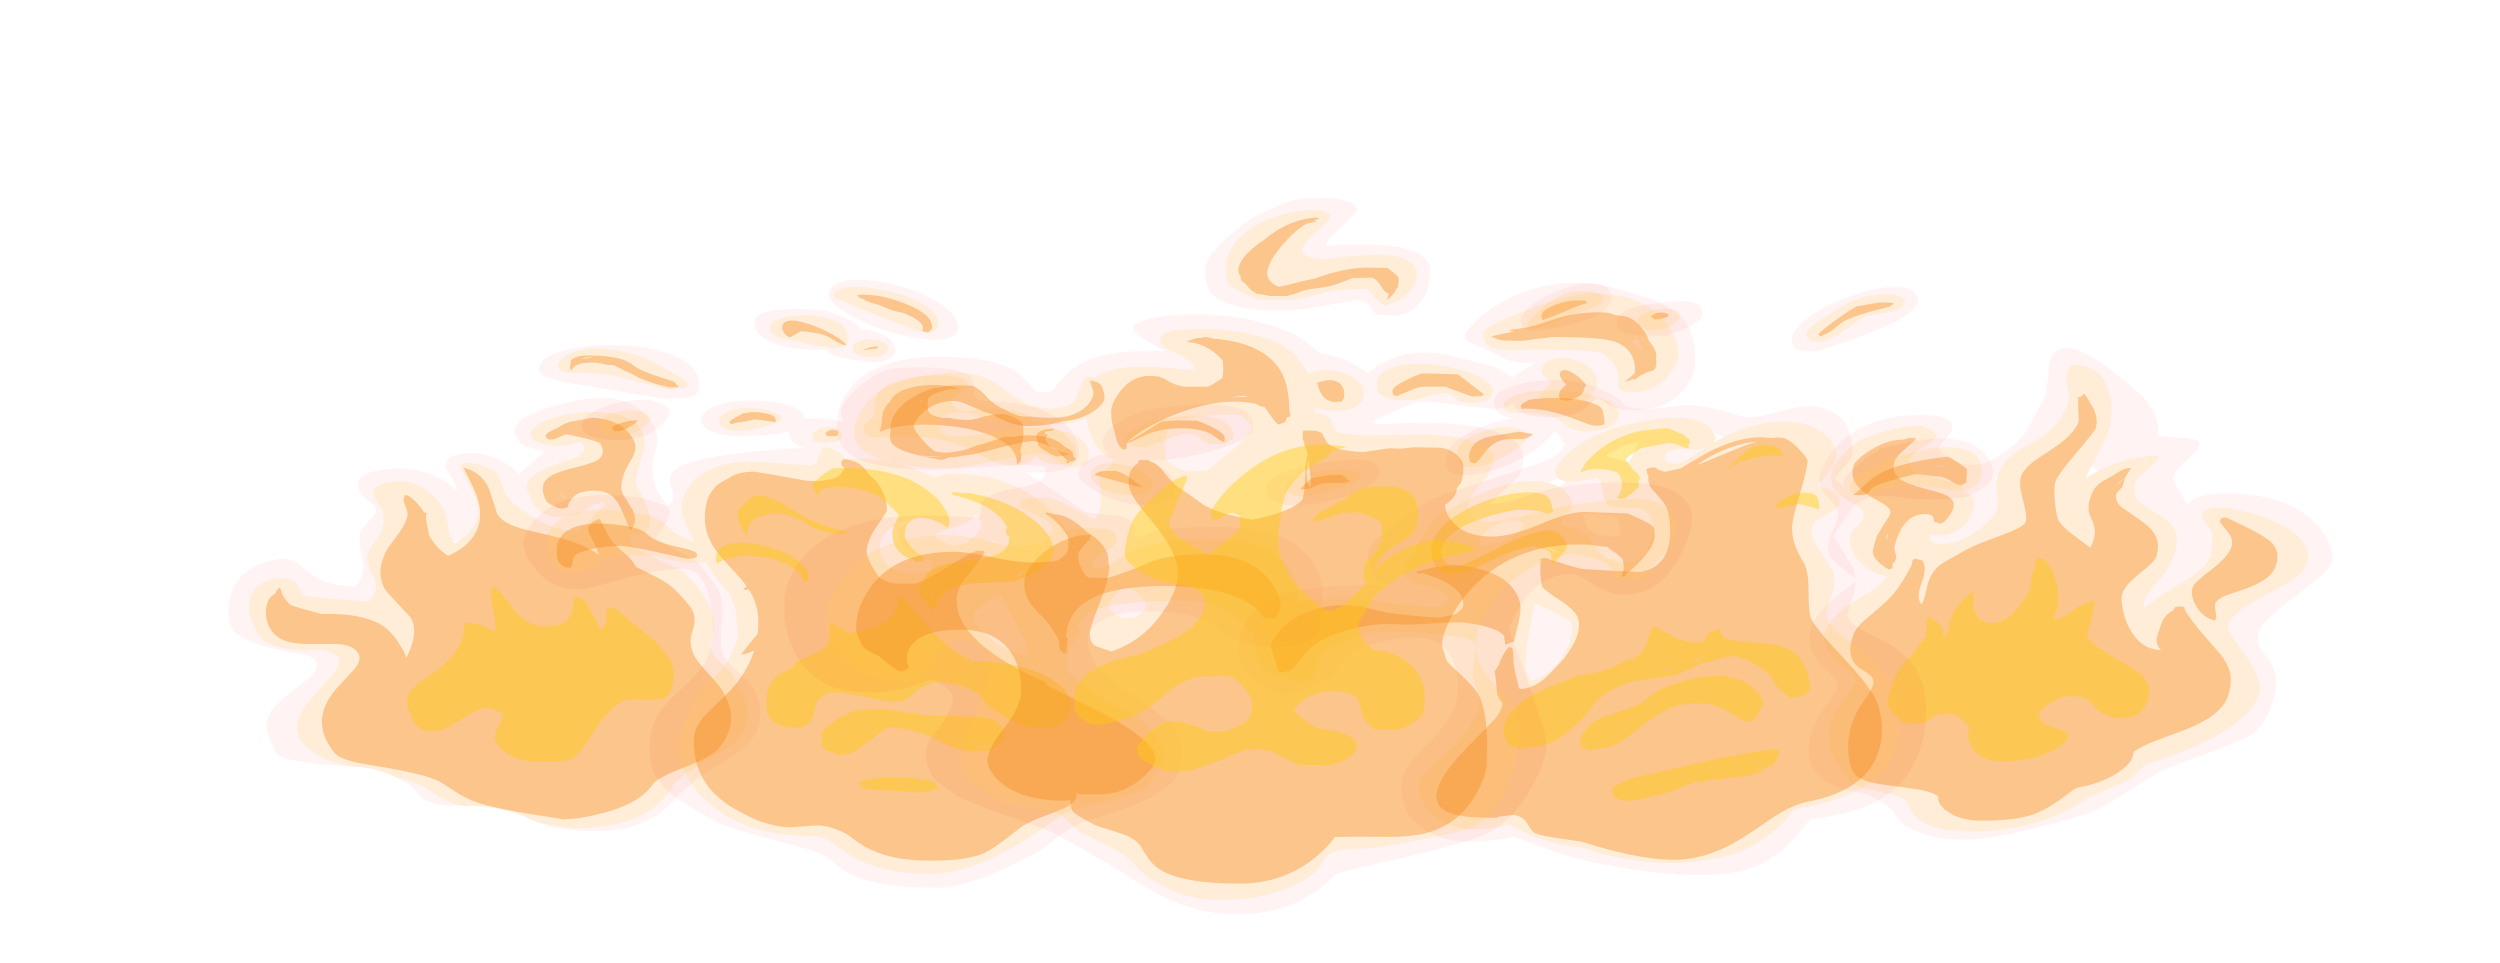 <?xml version="1.0" encoding="UTF-8" standalone="no"?>
<svg xmlns:ffdec="https://www.free-decompiler.com/flash" xmlns:xlink="http://www.w3.org/1999/xlink" ffdec:objectType="frame" height="121.6px" width="315.55px" xmlns="http://www.w3.org/2000/svg">
  <g transform="matrix(1.0, 0.0, 0.0, 1.0, 162.5, 63.4)">
    <use ffdec:characterId="1606" height="305.15" transform="matrix(0.336, -0.067, 0.09, 0.163, -145.987, -1.611)" width="188.8" xlink:href="#shape0"/>
    <use ffdec:characterId="1607" height="277.8" transform="matrix(0.336, -0.067, 0.09, 0.163, -138.245, -0.645)" width="160.1" xlink:href="#shape1"/>
    <use ffdec:characterId="1608" height="292.6" transform="matrix(0.336, -0.067, 0.09, 0.163, -141.631, -0.975)" width="173.15" xlink:href="#shape2"/>
    <use ffdec:characterId="1605" height="354.5" transform="matrix(-0.346, 0.0, -0.059, 0.175, 140.971, -19.461)" width="197.55" xlink:href="#shape3"/>
    <use ffdec:characterId="1603" height="386.85" transform="matrix(0.375, -0.073, 0.06, 0.19, -17.62, -16.892)" width="257.85" xlink:href="#shape4"/>
    <use ffdec:characterId="1602" height="389.5" transform="matrix(-0.387, 0.0, 0.0, 0.197, 4.392, -28.084)" width="260.55" xlink:href="#shape5"/>
    <use ffdec:characterId="1612" height="389.9" transform="matrix(0.455, 0.0, 0.0, 0.232, -63.517, -38.456)" width="252.65" xlink:href="#shape6"/>
  </g>
  <defs>
    <g id="shape0" transform="matrix(1.0, 0.0, 0.0, 1.0, 105.45, 288.4)">
      <path d="M39.45 -282.55 Q46.45 -288.4 63.5 -288.4 76.35 -288.4 81.1 -275.1 82.6 -270.9 83.15 -265.7 L83.35 -260.95 Q83.35 -251.35 79.6 -243.25 74.85 -232.9 72.95 -220.65 72.35 -216.65 72.6 -210.5 L72.95 -200.2 Q72.95 -195.85 67.9 -188.4 62.85 -181.7 62.85 -181.15 62.85 -179.95 67.75 -169.95 72.8 -159.8 72.95 -158.25 L74.05 -146.45 74.55 -137.3 Q74.55 -127.9 69.35 -112.35 64.15 -96.75 64.15 -89.2 64.15 -84.8 66.1 -76.0 68.05 -67.25 68.05 -62.85 68.05 -50.45 64.1 -39.5 58.95 -25.35 48.55 -19.0 45.3 -17.05 42.6 -14.9 36.4 -11.3 31.25 -7.0 L23.0 0.75 Q18.85 6.0 14.5 9.7 6.15 16.75 -2.5 16.75 -7.6 16.75 -15.3 12.95 -26.05 7.75 -31.0 -1.5 -35.0 -9.0 -39.15 -13.2 -44.55 -18.75 -53.0 -22.0 -62.35 -25.65 -64.35 -32.15 -64.95 -34.0 -65.25 -37.5 -65.5 -40.85 -66.0 -42.25 -68.6 -49.5 -71.4 -54.05 -75.7 -61.0 -81.5 -64.0 -95.6 -71.3 -103.45 -79.35 -105.0 -82.3 -105.3 -84.3 -105.65 -86.75 -105.1 -93.25 -105.1 -104.55 -100.4 -112.6 -97.05 -118.3 -90.0 -123.95 L-79.6 -132.6 Q-74.9 -137.6 -74.9 -143.8 -74.9 -146.35 -78.4 -149.9 L-86.1 -156.9 Q-97.3 -167.5 -97.3 -179.4 -97.3 -180.85 -96.1 -186.2 -94.45 -193.6 -91.8 -199.85 -83.7 -219.35 -70.0 -219.35 -65.55 -219.35 -63.7 -216.1 -62.7 -214.45 -61.25 -208.25 -59.85 -202.05 -57.7 -198.45 -54.4 -192.85 -47.9 -189.45 -42.8 -195.1 -40.95 -202.6 -39.85 -207.0 -38.8 -215.8 -38.25 -217.5 -37.25 -222.35 -36.05 -226.95 -33.95 -229.45 L-28.2 -236.3 Q-26.0 -239.3 -26.0 -241.6 -26.0 -243.2 -27.2 -247.95 -28.4 -252.65 -28.4 -254.3 -28.4 -259.35 -26.85 -262.5 -24.5 -267.3 -18.85 -267.3 -6.5 -267.3 0.05 -255.55 2.15 -251.75 3.5 -246.95 L4.7 -241.95 Q5.4 -245.2 5.4 -251.6 L5.2 -259.8 Q5.2 -260.7 6.0 -262.5 7.0 -264.85 8.6 -266.65 9.55 -267.3 12.8 -267.3 20.3 -267.3 25.35 -256.65 27.2 -252.85 28.05 -248.95 28.9 -245.35 28.4 -244.55 29.6 -246.3 33.0 -249.2 L42.05 -257.55 Q36.65 -261.9 35.4 -265.95 34.9 -267.45 34.9 -272.65 34.9 -278.7 39.45 -282.55 M38.8 -226.2 Q38.8 -223.25 39.15 -222.3 L40.75 -222.3 Q40.55 -223.75 39.9 -225.0 39.3 -226.2 38.8 -226.2 M-4.2 -207.0 L-5.85 -207.6 -5.85 -205.7 Q-4.9 -206.25 -4.0 -206.9 L-4.2 -207.0" fill="#ff0000" fill-opacity="0.047" fill-rule="evenodd" stroke="none"/>
    </g>
    <g id="shape1" transform="matrix(1.0, 0.0, 0.0, 1.0, 86.1, 274.55)">
      <path d="M51.1 -272.4 Q52.5 -273.7 54.85 -274.2 L55.35 -274.55 64.15 -274.3 Q70.2 -271.0 72.55 -264.05 74.0 -259.65 74.0 -253.15 74.0 -246.45 69.2 -239.2 63.15 -230.05 60.9 -221.55 60.15 -218.85 60.25 -214.35 L60.55 -206.2 Q60.7 -195.9 56.0 -190.4 L56.55 -200.3 56.95 -208.15 Q56.95 -214.7 56.05 -217.5 53.95 -223.9 47.25 -223.9 44.45 -223.9 41.7 -220.15 39.75 -217.45 39.2 -215.6 L39.3 -215.35 37.4 -215.1 Q35.95 -215.1 34.4 -218.5 33.05 -221.35 33.05 -222.2 33.05 -233.75 37.6 -238.2 40.6 -241.2 47.55 -241.85 55.4 -242.55 57.5 -243.75 62.05 -246.3 62.05 -254.6 62.05 -256.65 57.65 -261.25 L52.2 -266.55 47.25 -264.6 45.55 -265.1 Q44.85 -265.6 44.85 -267.35 44.85 -269.55 48.65 -271.25 L51.05 -272.3 51.1 -272.4 M15.4 -248.2 Q16.25 -243.65 15.85 -238.45 L14.8 -228.2 14.0 -220.5 Q14.0 -214.0 18.45 -208.1 19.8 -206.25 28.2 -197.65 34.85 -190.85 37.9 -184.8 39.65 -181.35 40.75 -177.5 L41.3 -183.45 41.45 -194.45 Q42.3 -201.7 47.75 -202.75 L47.6 -193.05 Q47.4 -186.95 48.0 -183.45 48.85 -178.45 50.45 -172.05 51.05 -169.7 51.05 -164.15 L54.7 -157.05 Q58.6 -149.4 59.55 -144.9 60.5 -140.5 61.3 -134.55 62.05 -129.0 62.05 -126.9 62.05 -119.7 58.15 -111.5 54.2 -103.3 54.2 -93.3 54.2 -89.05 55.7 -79.05 57.2 -69.05 57.2 -64.7 57.2 -53.9 55.1 -45.85 52.25 -34.8 45.15 -26.1 41.1 -21.2 31.0 -18.0 20.3 -14.7 16.65 -11.0 13.55 -6.2 9.3 -2.95 1.2 3.25 -12.3 3.25 -16.5 3.25 -19.6 1.95 L-20.45 1.95 -21.95 0.65 -23.45 -0.6 -30.9 -6.5 Q-38.1 -12.4 -43.95 -18.6 -47.9 -22.8 -50.85 -29.45 L-55.25 -41.05 Q-56.7 -45.05 -62.9 -51.4 -68.05 -56.65 -75.3 -62.45 -83.2 -68.7 -85.1 -73.85 -86.1 -76.55 -86.1 -84.75 -86.1 -105.55 -72.55 -121.5 L-63.3 -132.05 Q-59.05 -137.5 -59.05 -142.25 -59.05 -148.15 -63.0 -151.1 -64.8 -152.45 -71.65 -154.95 -77.65 -157.1 -80.3 -160.0 -84.25 -164.3 -84.25 -172.45 -84.25 -178.8 -82.15 -185.65 -79.7 -193.85 -75.75 -195.95 -74.95 -198.35 -73.5 -199.2 -73.2 -198.35 -73.4 -197.3 L-73.75 -194.6 Q-73.75 -187.4 -72.75 -185.4 -71.9 -183.7 -64.15 -175.05 -50.7 -170.4 -46.1 -159.45 -43.4 -153.05 -43.4 -141.2 -43.05 -136.75 -43.75 -132.55 L-43.75 -132.5 Q-34.65 -148.2 -34.65 -159.7 -34.65 -160.95 -36.35 -171.3 -38.05 -181.65 -38.05 -184.0 -38.05 -191.5 -35.4 -199.3 -32.4 -208.05 -26.6 -215.6 -23.05 -220.25 -21.05 -223.4 -18.15 -227.85 -16.65 -231.75 -15.9 -233.8 -15.45 -240.1 -15.1 -245.0 -13.35 -246.45 -12.0 -244.75 -11.15 -239.25 -10.5 -235.1 -10.5 -232.15 L-10.5 -231.45 Q-9.9 -231.4 -9.7 -230.85 L-10.95 -227.55 -12.05 -220.95 -13.1 -214.85 Q-13.0 -208.3 -11.9 -202.7 L-11.55 -201.5 -10.5 -198.0 Q4.45 -204.1 9.15 -226.8 10.45 -233.05 10.85 -242.0 L11.25 -257.35 Q14.3 -254.2 15.4 -248.2" fill="#f28420" fill-opacity="0.42" fill-rule="evenodd" stroke="none"/>
    </g>
    <g id="shape2" transform="matrix(1.0, 0.0, 0.0, 1.0, 94.7, 280.1)">
      <path d="M33.05 -138.7 L36.2 -138.7 Q37.5 -131.95 42.35 -114.65 45.15 -104.65 45.15 -94.1 45.15 -87.85 42.45 -79.7 39.5 -70.95 35.95 -68.6 30.35 -68.8 28.0 -70.7 25.5 -72.65 22.55 -72.95 14.65 -68.7 7.05 -56.8 L0.85 -47.35 Q-2.95 -42.05 -7.05 -38.7 -20.65 -39.95 -25.85 -48.55 -29.0 -53.7 -29.0 -61.95 -29.0 -65.8 -25.35 -72.1 -21.75 -78.45 -21.75 -79.25 -21.75 -81.45 -23.65 -84.25 -25.45 -86.85 -26.6 -86.85 -29.75 -86.85 -36.5 -82.2 -43.2 -77.55 -45.25 -77.55 -51.65 -77.55 -52.9 -84.15 -53.5 -87.45 -52.85 -91.05 -52.85 -102.05 -48.9 -108.15 -46.45 -111.95 -39.35 -117.0 -31.6 -122.6 -27.75 -127.4 -21.15 -135.55 -17.45 -149.1 -13.6 -147.55 -11.6 -144.2 -9.9 -140.35 -8.65 -138.7 -7.15 -142.6 -5.2 -155.1 -3.55 -166.25 -1.05 -170.35 0.25 -167.1 0.9 -160.15 L2.1 -148.3 Q4.25 -134.4 13.25 -134.4 17.9 -134.4 21.05 -142.0 22.7 -145.95 24.5 -151.55 27.3 -150.15 27.55 -146.05 27.3 -141.1 27.4 -138.95 L27.5 -132.75 27.4 -126.0 27.65 -125.3 Q30.05 -127.65 31.15 -131.45 L33.05 -138.7" fill="#ffcc00" fill-opacity="0.42" fill-rule="evenodd" stroke="none"/>
      <path d="M55.25 -252.8 Q55.85 -254.3 56.05 -256.75 L55.7 -258.85 55.4 -259.15 Q47.7 -257.4 43.05 -262.45 39.8 -265.95 39.8 -268.45 39.8 -274.65 45.85 -277.85 51.45 -280.85 59.15 -279.85 67.15 -278.75 72.4 -273.8 78.45 -268.1 78.45 -259.15 78.45 -250.7 74.9 -243.05 68.8 -229.95 66.45 -222.3 66.55 -211.55 65.8 -202.95 64.35 -186.2 57.0 -186.2 55.75 -186.2 54.85 -186.8 54.1 -183.35 54.1 -180.2 54.1 -177.35 59.85 -166.45 L66.1 -154.35 Q67.35 -149.35 68.15 -140.75 68.7 -134.3 68.7 -130.45 68.7 -116.45 64.8 -107.1 L62.1 -100.55 Q60.9 -96.85 60.9 -92.6 60.9 -90.95 62.2 -83.8 63.5 -76.65 63.5 -75.05 63.5 -58.35 62.55 -51.9 60.6 -38.2 53.45 -29.7 51.4 -27.25 39.85 -19.9 27.75 -12.2 23.55 -7.95 19.85 -1.6 15.25 3.2 6.35 12.5 -5.2 12.5 -18.15 12.5 -29.0 1.25 L-30.1 0.05 -31.0 -1.5 Q-35.0 -9.0 -39.15 -13.2 -44.45 -18.65 -52.75 -21.9 L-55.25 -25.15 Q-58.15 -29.45 -60.9 -38.15 -62.5 -43.2 -69.9 -51.4 L-71.4 -54.05 Q-75.7 -61.0 -81.5 -64.0 L-82.95 -64.75 Q-94.7 -76.85 -94.7 -90.8 -94.7 -99.25 -90.3 -107.5 -87.2 -113.25 -80.55 -120.9 -72.1 -130.65 -70.85 -132.4 -66.45 -138.45 -66.45 -143.3 -66.45 -143.9 -68.0 -146.45 -69.6 -149.05 -70.65 -150.15 -84.7 -154.35 -88.1 -163.1 -89.3 -166.2 -89.35 -170.4 L-89.2 -176.8 Q-89.2 -183.95 -86.6 -192.4 -82.45 -206.05 -73.9 -206.05 -67.5 -206.05 -66.95 -199.25 L-66.9 -193.85 Q-66.9 -190.85 -66.1 -189.8 -65.25 -188.65 -56.85 -183.65 L-45.95 -177.1 Q-41.85 -181.55 -40.5 -186.95 -39.75 -190.05 -39.55 -196.75 -39.35 -203.4 -38.4 -207.1 -36.8 -213.1 -32.3 -218.4 -28.65 -222.7 -26.6 -228.55 -25.4 -232.0 -24.05 -238.7 -23.85 -239.75 -24.15 -243.4 -24.55 -247.6 -24.4 -249.7 -23.9 -257.55 -16.9 -257.55 -8.25 -257.55 -4.9 -244.8 -3.85 -240.8 -3.45 -235.95 L-3.25 -231.7 Q-3.25 -229.3 -4.05 -223.9 -4.85 -218.65 -5.85 -214.15 L-5.85 -205.7 Q5.75 -212.8 8.85 -228.45 10.2 -235.15 10.2 -254.6 10.2 -263.8 15.75 -258.65 17.85 -256.75 19.65 -253.7 21.45 -250.7 21.6 -248.95 21.6 -246.4 21.0 -240.15 20.45 -234.55 20.6 -231.4 21.2 -222.45 26.65 -210.7 32.7 -197.6 38.5 -197.6 39.55 -197.6 46.2 -205.55 49.75 -209.85 52.25 -211.8 51.85 -213.35 51.8 -213.85 L47.6 -213.5 43.75 -210.3 Q41.65 -208.95 38.8 -208.95 30.8 -208.95 28.8 -217.15 27.8 -221.25 28.4 -225.7 L28.45 -231.8 Q28.8 -235.65 30.45 -238.5 34.9 -246.25 50.5 -248.45 54.15 -250.2 55.25 -252.8 M38.8 -226.2 Q38.8 -223.25 39.15 -222.3 L40.75 -222.3 Q40.55 -223.75 39.9 -225.0 39.3 -226.2 38.8 -226.2" fill="#ffcc33" fill-opacity="0.145" fill-rule="evenodd" stroke="none"/>
    </g>
    <g id="shape3" transform="matrix(1.0, 0.0, 0.0, 1.0, 103.8, 340.85)">
      <path d="M21.25 -306.6 Q21.25 -304.6 22.2 -296.0 L23.85 -281.25 Q24.8 -273.95 29.5 -265.55 34.55 -256.55 38.8 -256.55 44.95 -256.55 49.95 -262.75 53.75 -267.5 53.75 -269.55 53.75 -271.15 52.45 -275.4 51.15 -279.6 51.15 -281.25 51.15 -285.55 52.85 -288.1 55.9 -292.65 64.15 -292.65 83.0 -292.65 90.25 -272.85 92.5 -266.6 93.35 -259.05 L93.75 -252.35 Q93.75 -244.95 91.7 -239.7 90.5 -236.65 87.3 -231.95 84.2 -227.5 83.2 -224.5 81.5 -219.55 82.05 -212.55 82.55 -206.75 82.45 -203.05 82.35 -197.4 81.05 -193.05 79.8 -189.1 73.55 -181.45 67.75 -174.35 67.75 -173.55 67.75 -172.3 69.4 -168.9 L72.95 -161.4 Q78.15 -149.65 78.15 -139.4 78.15 -124.35 69.7 -112.05 65.5 -106.35 63.9 -103.7 61.25 -99.3 61.25 -95.2 61.25 -93.1 63.2 -83.4 65.15 -73.65 65.15 -65.0 65.15 -51.95 61.8 -41.85 56.5 -26.15 44.0 -21.9 35.9 -19.25 29.85 -12.35 25.8 -7.8 23.2 -2.1 20.75 3.55 14.1 8.15 6.15 13.65 -3.25 13.65 -13.45 13.65 -30.5 4.2 -45.4 -4.0 -49.55 -9.25 -53.15 -13.8 -58.3 -22.5 -63.25 -30.9 -67.1 -35.55 -69.9 -39.05 -81.75 -48.6 -92.65 -57.4 -95.35 -61.9 -98.05 -66.5 -98.85 -74.15 -99.25 -78.1 -99.25 -86.75 -99.25 -104.4 -92.4 -116.4 -88.45 -123.45 -87.75 -125.15 -85.6 -130.3 -85.6 -136.8 -85.6 -144.55 -94.7 -162.2 -103.8 -179.9 -103.8 -186.55 -103.8 -190.0 -101.4 -197.15 -98.35 -206.2 -93.4 -213.85 -79.15 -236.1 -56.35 -236.1 -49.45 -236.1 -46.05 -232.35 -45.0 -231.2 -44.35 -229.65 L-43.7 -228.15 -38.7 -239.1 Q-35.25 -246.25 -35.25 -247.15 -35.25 -252.6 -38.0 -259.45 -40.75 -266.3 -40.75 -269.1 L-40.9 -271.7 Q-40.85 -273.15 -39.8 -274.05 -36.95 -276.5 -24.2 -277.35 -24.3 -285.2 -20.25 -294.7 -16.0 -304.55 -8.1 -314.1 L-1.25 -322.9 Q4.85 -330.45 9.55 -334.85 23.85 -348.3 23.85 -331.5 L22.55 -319.05 Q21.25 -308.2 21.25 -306.6 M29.9 -246.7 L28.75 -247.7 28.6 -245.5 29.9 -246.7 M-7.3 -252.45 L-3.55 -247.15 -4.25 -256.65 Q-5.2 -253.65 -7.3 -252.45" fill="#ff0000" fill-opacity="0.047" fill-rule="evenodd" stroke="none"/>
      <path d="M8.2 -306.05 L8.45 -305.3 9.45 -305.65 8.65 -303.55 8.65 -303.3 Q8.65 -301.95 7.35 -295.4 6.0 -288.85 6.0 -287.55 6.0 -277.95 13.1 -266.6 16.8 -260.7 18.0 -258.0 20.2 -252.95 20.2 -247.8 20.2 -242.9 16.6 -231.2 12.95 -219.55 12.95 -215.35 12.95 -212.55 17.5 -208.15 18.55 -207.1 26.35 -200.55 29.0 -198.3 32.15 -194.15 L37.4 -186.9 Q41.25 -181.55 41.05 -171.55 L40.65 -163.4 Q40.45 -158.7 40.8 -155.9 43.65 -160.7 43.4 -171.3 43.15 -182.25 45.9 -187.65 L47.85 -188.6 48.8 -189.1 48.85 -188.85 Q49.45 -188.65 49.45 -187.4 L49.2 -184.65 Q50.5 -169.35 53.15 -160.65 54.45 -156.4 59.15 -145.8 61.95 -139.5 61.95 -133.2 61.95 -117.1 55.25 -109.75 51.9 -106.5 50.65 -104.7 48.55 -101.7 48.55 -97.1 48.55 -93.3 50.05 -85.7 51.55 -78.1 51.55 -70.6 51.55 -62.4 50.1 -53.65 48.65 -44.6 45.9 -36.85 43.7 -30.6 37.4 -27.65 34.35 -26.2 25.0 -24.1 16.95 -22.3 13.4 -19.7 12.05 -18.7 11.0 -17.4 10.75 -13.15 7.45 -8.7 L7.35 -7.85 6.95 -8.0 6.0 -6.85 Q0.15 0.0 -8.1 0.0 -20.25 0.0 -26.1 -4.8 -30.85 -8.7 -37.0 -21.5 -37.45 -22.5 -38.6 -23.85 -46.15 -26.5 -50.8 -33.55 -54.95 -39.8 -54.95 -46.05 L-54.75 -49.85 Q-57.1 -53.75 -60.9 -57.25 L-72.15 -66.8 Q-82.25 -76.7 -82.25 -89.6 -82.25 -99.25 -80.15 -106.7 -78.4 -112.9 -74.4 -119.95 L-65.75 -134.15 Q-60.15 -143.35 -55.75 -152.3 L-55.75 -152.35 Q-55.75 -153.95 -55.1 -154.3 L-54.45 -154.45 -52.1 -154.2 -51.75 -151.65 Q-49.9 -149.3 -49.35 -145.9 -49.05 -144.15 -49.05 -138.2 -49.05 -132.3 -49.25 -130.8 -49.7 -127.1 -51.8 -123.9 L-52.1 -123.1 Q-44.2 -123.45 -37.05 -140.95 -34.45 -147.4 -32.7 -154.45 -31.1 -160.75 -31.1 -163.65 -31.1 -170.05 -35.0 -178.4 -38.95 -186.8 -38.95 -190.15 -38.95 -199.65 -35.45 -206.95 -33.0 -212.1 -27.8 -217.7 L-20.15 -226.15 Q-16.65 -230.9 -16.65 -236.1 L-18.0 -240.65 -17.95 -242.15 -17.95 -243.85 -17.95 -245.4 -18.0 -247.35 Q-17.0 -245.4 -15.75 -241.65 L-15.4 -240.6 -15.65 -241.85 Q-16.35 -244.8 -18.0 -247.7 -18.2 -251.05 -18.9 -254.2 -17.4 -254.75 -15.65 -252.7 -12.3 -247.4 -10.75 -245.7 -8.55 -242.75 -7.95 -238.75 -7.7 -237.0 -7.7 -232.3 -7.7 -226.8 -9.05 -222.15 L-11.8 -214.7 Q-14.75 -206.95 -13.8 -196.9 L-7.55 -204.25 Q-0.15 -212.7 1.7 -218.0 2.9 -221.4 4.8 -230.15 7.05 -240.5 7.05 -245.0 7.05 -249.5 3.0 -265.2 -1.05 -280.9 -1.05 -282.8 -1.05 -288.9 1.65 -296.0 2.7 -298.75 3.85 -300.7 5.05 -303.85 7.35 -308.0 L8.2 -306.05 M63.9 -276.15 Q65.95 -276.4 67.75 -274.8 72.7 -275.0 77.3 -268.9 79.65 -265.8 81.25 -261.85 82.65 -258.3 82.65 -256.2 82.65 -243.7 73.0 -234.2 L66.35 -227.8 Q63.35 -224.4 63.35 -221.15 63.35 -219.8 64.4 -213.25 L65.45 -205.4 Q65.45 -195.95 65.0 -193.85 63.55 -187.35 56.95 -181.1 L56.2 -181.65 Q56.0 -181.85 56.0 -183.45 L56.4 -184.95 56.0 -186.1 Q55.75 -187.25 55.75 -189.0 55.75 -190.3 56.75 -193.45 57.75 -196.6 57.75 -197.9 L57.9 -202.35 Q57.9 -206.75 57.5 -210.25 56.2 -221.25 50.65 -221.25 48.3 -221.25 47.2 -218.7 L46.2 -215.35 45.2 -215.25 45.05 -214.9 Q44.7 -214.45 43.55 -214.3 L42.95 -215.4 42.75 -215.4 Q42.55 -215.5 42.5 -216.45 41.95 -218.0 41.55 -219.95 41.05 -222.7 41.05 -225.2 41.05 -231.25 45.3 -234.8 47.25 -236.45 54.65 -239.9 61.15 -242.95 64.0 -246.35 68.25 -251.3 68.25 -259.85 68.25 -262.1 65.8 -268.45 L63.35 -274.55 63.4 -276.05 63.9 -276.15 M61.95 -205.1 L61.65 -208.1 61.65 -206.3 61.3 -201.4 61.95 -205.1 M-58.15 -218.3 Q-57.75 -218.0 -57.75 -216.3 -57.75 -215.45 -61.45 -209.3 -65.2 -203.1 -65.2 -197.4 -65.2 -190.2 -60.6 -180.9 -56.0 -171.6 -56.0 -168.5 -56.0 -163.05 -59.2 -155.65 -62.8 -147.45 -67.55 -144.6 L-67.95 -144.2 Q-68.35 -144.15 -68.35 -145.8 -68.35 -147.1 -67.3 -151.05 -66.25 -154.95 -66.25 -156.3 -66.25 -159.65 -69.0 -162.35 L-74.95 -166.9 Q-83.7 -173.4 -83.7 -183.75 -83.7 -194.55 -78.9 -201.15 -74.95 -206.6 -59.55 -218.75 L-58.15 -218.3" fill="#f28420" fill-opacity="0.42" fill-rule="evenodd" stroke="none"/>
      <path d="M4.55 -189.35 L4.1 -181.6 3.85 -173.1 Q3.0 -168.25 3.0 -167.05 3.0 -163.05 4.7 -155.45 5.25 -152.9 5.9 -150.95 8.15 -142.65 12.7 -142.65 19.9 -142.65 22.55 -159.1 L23.35 -165.6 Q25.75 -161.8 27.0 -156.65 28.45 -150.65 28.45 -141.45 L27.7 -139.05 28.3 -133.95 28.5 -131.85 28.55 -131.85 29.3 -134.35 Q29.55 -137.65 31.3 -140.7 33.15 -144.0 36.45 -146.7 L36.8 -146.3 36.85 -144.5 35.4 -133.35 35.4 -133.1 Q36.7 -124.85 38.85 -117.5 41.6 -108.05 41.6 -99.6 41.6 -87.2 40.95 -84.5 39.6 -79.05 34.45 -73.4 L34.85 -72.65 34.65 -72.5 31.3 -69.7 31.35 -70.3 30.8 -69.8 26.6 -69.8 Q25.4 -70.1 23.7 -73.45 22.1 -76.65 19.4 -77.0 L14.9 -76.7 11.1 -71.8 8.15 -67.45 8.1 -65.75 Q8.1 -59.7 4.65 -52.6 -0.05 -42.9 -8.1 -42.9 -18.65 -42.9 -24.65 -50.15 -29.0 -55.4 -29.0 -60.1 -29.0 -62.6 -26.9 -64.45 L-22.3 -67.4 Q-15.6 -71.45 -15.6 -77.7 -15.6 -80.55 -18.5 -85.05 -21.6 -89.9 -24.25 -89.9 L-28.7 -89.35 Q-31.95 -87.75 -35.1 -82.0 -37.95 -76.75 -42.1 -75.6 L-42.25 -75.6 -42.35 -74.65 -42.35 -74.3 -44.75 -74.0 -47.95 -73.8 -47.6 -74.7 -48.3 -74.65 Q-51.75 -74.65 -52.9 -81.2 -53.5 -84.55 -53.4 -88.2 -53.4 -97.6 -47.85 -105.35 -45.1 -109.15 -35.85 -117.8 -27.6 -125.5 -24.35 -131.35 L-23.3 -133.35 -23.35 -138.85 -22.8 -146.85 -22.05 -158.0 Q-19.3 -158.7 -15.7 -152.6 L-11.45 -145.4 -11.25 -145.4 Q-9.7 -145.4 -9.3 -145.8 L-8.9 -146.2 Q-9.75 -153.85 -7.75 -163.65 -6.05 -171.9 -2.75 -180.2 -1.15 -184.1 1.65 -188.45 L1.75 -188.6 4.55 -189.35" fill="#ffcc00" fill-opacity="0.42" fill-rule="evenodd" stroke="none"/>
      <path d="M15.95 -325.95 L16.05 -322.55 Q16.05 -319.15 14.1 -312.3 12.15 -305.45 12.15 -302.55 12.15 -290.4 14.75 -282.75 16.45 -277.7 20.45 -272.45 24.85 -266.65 26.15 -263.7 28.75 -257.85 28.75 -248.6 28.75 -243.65 26.8 -235.95 24.85 -228.2 24.85 -223.75 24.85 -219.15 28.75 -210.6 33.85 -199.55 40.6 -199.55 45.65 -199.55 46.25 -204.95 L46.35 -205.8 45.5 -206.25 Q44.55 -205.7 43.35 -205.7 40.9 -205.7 39.05 -207.2 33.6 -210.65 33.6 -224.9 33.6 -231.65 39.05 -238.45 46.05 -247.2 58.65 -249.6 60.75 -251.35 62.85 -258.7 62.85 -264.9 59.45 -269.6 56.05 -274.25 56.05 -277.7 56.05 -279.6 56.3 -279.25 L57.0 -278.35 57.0 -278.65 57.1 -278.6 56.7 -279.0 Q58.35 -281.7 60.2 -283.1 63.45 -286.8 71.95 -282.7 80.55 -278.55 84.0 -273.45 85.95 -270.5 87.9 -263.75 89.85 -257.0 89.85 -253.0 89.85 -240.2 81.25 -231.8 L75.3 -225.8 Q72.6 -222.3 72.6 -218.05 72.6 -216.4 73.9 -212.45 75.2 -208.45 75.2 -206.85 75.2 -198.6 70.2 -189.6 67.4 -184.5 63.85 -181.0 61.85 -178.6 59.75 -177.65 L56.85 -176.0 Q57.3 -171.95 59.2 -168.25 60.25 -166.15 64.65 -159.85 72.6 -148.5 72.6 -135.65 72.6 -125.5 64.0 -114.9 L58.1 -107.35 Q55.4 -103.15 55.4 -99.25 55.4 -98.75 57.35 -88.95 59.3 -79.15 59.3 -71.95 59.3 -61.4 56.2 -51.7 53.1 -42.05 45.65 -29.05 43.65 -25.5 39.8 -23.45 37.85 -22.45 32.4 -20.65 27.65 -19.1 25.4 -17.5 22.0 -15.05 20.6 -10.85 18.55 -4.6 14.9 -0.45 7.7 7.8 -4.55 7.8 -22.35 7.8 -34.0 -3.55 -39.95 -9.35 -43.35 -16.4 L-56.05 -29.05 Q-57.05 -30.1 -58.7 -35.45 -60.25 -40.4 -62.2 -41.75 -78.7 -53.4 -86.5 -66.65 -93.4 -78.35 -93.4 -91.0 -93.4 -100.75 -83.5 -119.45 L-76.7 -132.25 Q-73.6 -138.5 -73.6 -141.05 -73.6 -146.95 -76.9 -153.05 -78.9 -156.8 -84.15 -163.5 -89.45 -170.35 -91.4 -173.85 -94.7 -179.75 -94.7 -185.4 -94.7 -197.4 -85.95 -207.95 -76.2 -219.75 -58.3 -225.85 L-54.4 -225.85 Q-51.6 -225.1 -50.8 -223.25 -50.5 -222.55 -50.5 -220.8 -50.5 -219.3 -53.7 -213.2 -56.95 -207.0 -57.0 -205.7 L-58.0 -197.8 -58.65 -191.1 Q-58.65 -182.25 -52.65 -173.15 L-47.0 -164.65 Q-43.45 -159.05 -41.1 -153.4 -40.4 -154.3 -40.2 -155.75 L-40.1 -159.55 Q-40.1 -164.9 -42.7 -173.45 -45.3 -182.0 -45.3 -191.75 -45.3 -203.4 -41.7 -211.05 -39.25 -216.15 -33.75 -221.55 -27.5 -227.75 -25.85 -230.3 -22.25 -235.95 -22.25 -244.2 -22.25 -246.2 -24.85 -253.05 L-27.45 -260.15 -27.3 -263.05 Q-17.9 -262.6 -11.1 -256.5 -7.4 -253.25 -3.55 -247.15 -3.55 -248.75 -4.85 -263.0 L-6.15 -278.85 Q-6.15 -295.3 -0.9 -310.85 5.5 -329.8 15.4 -328.4 L15.95 -325.95" fill="#ffcc33" fill-opacity="0.145" fill-rule="evenodd" stroke="none"/>
    </g>
    <g id="shape4" transform="matrix(1.0, 0.0, 0.0, 1.0, 132.4, 364.75)">
      <path d="M110.15 -303.45 Q102.05 -298.85 81.7 -293.95 76.45 -295.4 75.1 -298.0 74.55 -299.0 74.55 -302.4 74.55 -309.2 81.45 -315.5 87.7 -321.25 96.65 -324.1 105.7 -327.0 111.85 -325.15 118.75 -323.1 118.75 -315.7 118.75 -308.3 110.15 -303.45 M17.0 -363.85 Q21.9 -361.65 21.9 -354.9 21.9 -349.55 18.05 -345.6 12.9 -340.4 2.6 -340.4 L-3.9 -340.75 Q-8.05 -341.15 -9.1 -343.75 -9.4 -344.55 -9.4 -347.75 -9.4 -352.65 -4.5 -357.35 0.05 -361.7 6.25 -363.7 12.75 -365.75 17.0 -363.85 M29.7 -343.85 Q42.15 -343.6 46.4 -340.3 49.2 -338.15 49.2 -333.25 49.2 -329.8 46.75 -327.4 43.4 -324.1 34.9 -321.9 25.85 -325.3 22.7 -328.5 20.6 -330.65 20.6 -333.75 20.6 -337.1 22.15 -339.75 24.55 -343.85 29.7 -343.85 M42.35 -252.65 Q41.35 -253.9 40.5 -256.6 L40.45 -256.75 40.75 -252.85 Q40.75 -250.75 39.45 -249.25 41.45 -250.6 43.45 -251.6 L42.35 -252.65 M51.15 -262.4 Q53.8 -259.5 61.4 -260.55 70.3 -261.8 72.95 -260.8 76.0 -259.75 78.1 -257.3 L81.05 -253.0 Q83.65 -248.6 83.65 -237.55 83.65 -230.45 82.05 -223.9 81.75 -222.7 78.05 -217.65 74.55 -212.85 74.55 -211.25 L76.55 -206.4 76.6 -207.65 Q76.9 -210.2 78.15 -211.9 79.65 -214.05 85.6 -220.65 L87.5 -222.15 91.8 -225.2 94.7 -225.55 103.15 -225.85 Q117.05 -225.85 122.6 -214.5 125.45 -208.6 125.45 -201.8 125.45 -195.7 124.2 -193.0 121.9 -188.05 114.2 -184.6 104.35 -185.5 95.55 -191.05 89.85 -194.6 89.75 -194.7 86.8 -196.3 84.3 -196.3 82.95 -196.3 77.75 -193.3 76.45 -190.05 73.6 -185.75 68.4 -177.85 68.4 -176.15 68.4 -174.5 69.85 -164.9 L71.3 -153.7 Q71.3 -143.9 68.05 -135.25 64.8 -126.6 64.8 -124.45 64.8 -119.9 67.45 -114.85 L73.25 -105.25 Q81.7 -91.15 81.7 -73.9 81.7 -65.3 79.85 -54.25 78.0 -43.2 75.2 -34.9 69.2 -17.1 61.2 -9.4 50.35 0.9 32.3 -1.95 27.65 5.7 22.85 11.3 13.65 22.1 3.9 22.1 -8.8 22.1 -28.7 7.85 -44.45 -3.5 -52.15 -13.15 L-63.2 -27.1 -64.8 -27.1 Q-85.0 -27.1 -91.8 -44.65 -95.25 -53.5 -94.7 -63.2 -94.7 -74.85 -90.05 -83.6 -87.9 -87.55 -79.75 -97.65 -72.6 -106.45 -69.45 -114.3 -64.8 -125.95 -64.8 -142.5 -64.8 -150.25 -66.45 -154.75 -70.45 -165.4 -82.55 -165.4 -90.9 -165.4 -95.55 -162.3 -98.5 -160.35 -101.65 -155.35 -105.0 -150.0 -107.4 -148.05 -111.75 -144.55 -119.4 -143.95 L-122.2 -144.6 Q-128.7 -151.1 -130.95 -159.35 -132.4 -164.65 -132.4 -173.35 -132.4 -175.3 -131.5 -179.75 -130.25 -186.1 -128.0 -191.4 -121.05 -207.65 -107.7 -207.65 -99.75 -207.65 -89.65 -204.4 -81.3 -201.75 -79.75 -200.2 L-78.45 -200.5 Q-80.95 -202.4 -81.55 -206.85 L-81.7 -213.65 Q-81.7 -219.55 -80.85 -222.85 -79.95 -226.4 -77.45 -229.55 -75.0 -232.6 -57.35 -247.15 -54.55 -249.5 -35.65 -253.35 -16.3 -257.35 -11.85 -260.45 -9.1 -262.35 -7.7 -266.75 L-8.05 -267.8 Q-8.45 -269.2 -8.45 -272.8 -8.65 -274.0 -9.75 -275.6 L-10.45 -274.6 Q-13.05 -271.0 -16.85 -267.6 -27.1 -258.5 -37.5 -258.5 -43.75 -258.5 -46.3 -262.1 -47.55 -263.95 -47.6 -266.0 -47.6 -275.75 -41.45 -282.0 -36.1 -287.35 -27.85 -288.8 L-21.8 -289.25 -24.2 -291.5 Q-26.15 -293.75 -26.15 -299.15 -26.15 -310.25 -13.05 -309.7 -8.05 -309.55 -3.25 -307.55 1.4 -305.65 2.75 -303.35 8.0 -299.3 11.65 -292.65 14.7 -287.15 15.05 -283.0 16.35 -282.6 16.95 -280.9 23.2 -277.15 30.7 -277.05 36.3 -276.75 43.05 -270.85 45.8 -268.45 51.15 -262.4 M16.25 -271.35 L15.6 -271.8 15.25 -271.3 16.25 -271.35 M4.05 -254.3 Q4.4 -253.65 7.1 -250.9 L10.55 -247.15 Q15.75 -257.5 15.4 -258.85 11.1 -259.05 8.55 -257.25 L4.05 -254.3 M1.55 -212.9 Q1.5 -214.5 0.8 -215.35 0.05 -216.35 -9.1 -221.65 -8.8 -220.0 -8.95 -216.55 -9.15 -213.05 -8.85 -211.35 -7.9 -205.25 0.0 -202.15 1.0 -203.5 1.25 -204.8 1.45 -205.75 1.45 -208.45 L1.55 -212.9 M110.95 -206.7 Q110.3 -207.65 107.05 -207.65 L109.2 -206.35 110.1 -206.3 Q110.95 -206.3 110.95 -206.7 M1.25 -184.95 L2.1 -184.9 Q3.5 -184.9 4.8 -186.05 L1.25 -184.95 M-105.75 -266.55 Q-107.55 -269.95 -107.05 -273.65 -107.05 -278.1 -103.45 -280.95 -99.05 -284.5 -90.15 -284.5 -75.6 -284.5 -70.95 -279.3 -69.05 -277.15 -69.05 -273.0 -69.05 -267.65 -75.55 -263.7 -82.0 -259.8 -90.8 -259.8 -102.2 -259.8 -105.75 -266.55 M-68.65 -213.65 Q-66.95 -217.55 -64.25 -222.55 L-62.75 -225.3 Q-64.95 -222.55 -66.5 -219.65 -68.5 -216.0 -68.65 -213.65 M-10.85 -243.05 Q-12.65 -244.15 -13.25 -246.0 L-16.85 -244.45 Q-15.1 -242.75 -13.8 -240.4 L-11.2 -242.8 -10.85 -243.05 M-33.2 -170.25 L-33.3 -170.3 -33.3 -170.25 -33.2 -170.25" fill="#ff0000" fill-opacity="0.047" fill-rule="evenodd" stroke="none"/>
      <path d="M98.7 -317.2 L106.4 -316.95 Q106.7 -316.7 108.3 -316.1 L110.25 -315.1 110.5 -314.3 108.9 -313.0 Q96.05 -312.05 92.0 -308.8 L89.3 -306.05 Q87.65 -304.4 85.3 -303.55 L84.5 -302.95 Q83.7 -302.7 83.7 -304.35 83.7 -305.25 90.35 -311.0 97.05 -316.7 98.7 -317.2 M13.25 -352.1 Q11.65 -352.2 5.7 -349.75 -0.35 -347.25 -1.7 -347.25 L-2.05 -346.85 Q-2.45 -346.8 -2.45 -348.45 -2.45 -353.05 3.0 -354.9 8.45 -356.8 13.25 -353.7 L13.25 -352.1 M37.6 -333.8 Q37.1 -333.35 35.3 -333.35 L33.2 -333.6 Q32.95 -333.75 33.05 -333.9 L32.75 -335.05 32.25 -336.25 Q34.15 -337.4 34.75 -337.45 36.5 -337.65 38.15 -335.2 37.95 -334.05 37.6 -333.8 M7.6 -283.35 Q7.6 -278.9 6.8 -274.55 L6.55 -274.1 4.95 -274.05 Q3.55 -274.05 1.45 -276.5 L-2.95 -282.15 Q-9.95 -291.15 -17.15 -293.85 L-17.55 -293.6 Q-17.95 -293.65 -17.95 -295.3 -17.95 -296.25 -17.25 -296.95 -16.4 -297.8 -14.3 -298.7 -3.95 -297.2 2.5 -291.55 7.6 -287.05 7.6 -283.35 M35.8 -238.7 L46.5 -242.8 Q50.5 -244.3 53.6 -244.85 L50.0 -245.15 Q43.4 -245.15 35.5 -240.1 L31.95 -237.4 35.8 -238.7 M26.6 -237.3 L31.2 -240.45 Q35.5 -243.4 39.1 -245.15 50.65 -250.65 58.0 -245.4 L58.3 -245.2 Q60.55 -245.0 61.95 -243.95 63.7 -242.8 65.75 -235.85 67.55 -229.6 67.55 -227.15 67.55 -224.1 60.6 -203.15 57.45 -193.75 56.05 -187.5 L55.35 -182.2 Q54.65 -173.95 56.0 -164.15 56.9 -158.25 55.05 -146.5 52.85 -132.85 52.85 -128.35 52.85 -122.25 59.15 -98.9 65.45 -75.55 65.45 -65.45 65.45 -49.15 61.0 -36.2 53.15 -13.25 33.85 -13.25 29.45 -13.25 24.15 -9.9 21.75 -8.4 14.5 -2.55 8.15 2.5 3.85 4.75 -2.5 8.1 -8.75 8.1 -16.9 8.1 -29.2 -2.65 -35.55 -8.2 -42.1 -15.6 -42.6 -16.1 -49.6 -20.95 -55.3 -24.85 -56.55 -27.65 -56.9 -28.5 -57.75 -34.5 -58.35 -38.8 -61.15 -40.8 L-65.25 -41.35 -65.95 -41.5 Q-66.3 -41.25 -66.8 -41.05 -76.1 -44.45 -80.1 -48.6 -84.0 -52.6 -84.0 -58.5 -84.0 -67.25 -75.8 -79.6 -71.5 -86.05 -58.5 -101.7 -55.0 -105.95 -53.4 -111.85 -54.2 -115.2 -54.2 -118.65 L-53.5 -124.95 Q-52.85 -130.25 -52.85 -132.8 -52.0 -134.05 -50.5 -136.95 -49.4 -141.15 -45.9 -146.45 L-45.2 -146.0 Q-44.85 -145.8 -44.85 -144.2 -44.85 -142.95 -46.05 -135.0 L-46.4 -129.25 -46.7 -119.4 -46.45 -118.95 Q-46.4 -118.5 -44.85 -118.5 -40.6 -118.5 -35.75 -124.45 L-29.6 -132.3 Q-21.0 -145.65 -21.0 -155.9 -21.0 -161.4 -25.1 -169.9 -29.25 -178.45 -29.25 -180.95 L-28.55 -188.0 Q-27.8 -193.3 -26.9 -197.1 L-27.3 -197.5 Q-27.35 -197.9 -25.7 -197.9 -25.4 -197.9 -21.25 -193.1 -16.65 -187.8 -14.3 -186.1 -13.7 -185.7 -5.25 -181.5 3.25 -177.3 3.5 -177.3 12.35 -177.3 16.1 -194.75 18.05 -203.55 18.2 -213.4 18.2 -216.45 16.65 -222.75 15.05 -229.05 15.05 -229.95 L15.1 -234.15 15.6 -236.35 Q15.35 -238.05 15.6 -240.55 L15.55 -240.95 Q15.7 -241.35 17.3 -241.35 18.55 -241.35 18.9 -240.25 L19.45 -238.9 21.25 -237.0 26.6 -237.3 M78.6 -200.0 Q80.1 -200.7 82.55 -203.65 85.4 -207.1 87.5 -208.7 95.6 -214.75 112.45 -212.1 113.0 -211.65 115.05 -207.25 117.2 -202.8 117.2 -201.95 L116.55 -197.9 Q115.85 -195.15 115.85 -193.55 115.5 -193.55 114.9 -193.15 114.15 -192.65 113.5 -192.5 112.15 -193.9 110.9 -196.65 109.75 -199.1 107.85 -200.65 107.25 -200.75 103.95 -202.95 100.75 -205.1 99.75 -205.1 88.15 -204.0 85.45 -201.85 84.75 -201.3 84.15 -200.05 83.6 -198.95 82.65 -198.45 L80.05 -198.9 Q79.35 -199.25 78.6 -200.0 M-91.45 -276.15 L-84.75 -275.85 Q-84.0 -275.35 -81.75 -274.8 -81.15 -273.95 -80.75 -272.45 L-79.9 -270.2 Q-79.6 -269.95 -79.65 -269.75 -79.7 -269.3 -81.35 -269.3 -82.6 -269.3 -84.4 -270.25 -86.25 -271.25 -88.2 -271.4 -89.95 -271.5 -91.1 -270.75 -92.35 -269.95 -93.55 -269.95 L-95.5 -270.15 -96.05 -270.9 -93.8 -273.6 -91.45 -276.15 M-33.2 -272.35 Q-36.5 -267.05 -38.05 -265.5 L-39.1 -266.15 Q-39.5 -266.65 -39.5 -268.4 -39.5 -272.0 -37.8 -275.4 -35.3 -280.45 -30.3 -280.45 L-24.65 -280.2 -21.0 -279.95 -16.9 -276.8 Q-17.4 -275.45 -20.45 -274.8 L-23.3 -275.9 Q-25.35 -276.8 -26.9 -276.8 -29.9 -276.8 -33.2 -272.35 M-62.1 -205.4 L-54.95 -204.6 Q-37.8 -194.65 -37.8 -174.15 -37.8 -169.4 -39.95 -161.8 L-43.7 -149.1 -44.7 -149.1 -45.05 -148.9 Q-45.85 -148.45 -46.7 -148.3 L-46.55 -150.2 -46.4 -150.65 -46.45 -152.25 -46.2 -153.5 Q-46.5 -156.9 -49.95 -160.85 -53.4 -164.8 -58.25 -167.6 -60.1 -168.55 -67.25 -170.4 -74.7 -172.3 -76.1 -172.95 L-82.15 -175.7 Q-85.9 -177.05 -90.65 -177.05 -103.55 -177.05 -110.85 -167.65 L-115.05 -161.2 Q-116.9 -158.25 -118.25 -158.25 L-120.0 -158.3 -121.25 -158.8 -121.25 -176.5 -119.95 -179.55 Q-118.3 -182.8 -116.15 -185.5 -109.5 -193.95 -100.25 -193.95 -93.95 -193.95 -88.1 -189.3 L-81.5 -183.2 Q-78.85 -181.2 -73.7 -178.1 -68.2 -174.8 -64.7 -173.25 L-59.55 -173.5 Q-56.75 -175.4 -56.05 -178.1 -55.75 -179.2 -55.75 -182.8 -55.75 -187.25 -58.15 -192.35 -60.7 -197.85 -65.45 -202.75 L-64.7 -203.15 -67.3 -203.3 -67.55 -204.85 -62.1 -205.4 M-45.65 -114.05 L-45.25 -114.3 -45.95 -114.35 -45.65 -114.05" fill="#f28420" fill-opacity="0.42" fill-rule="evenodd" stroke="none"/>
      <path d="M10.0 -249.35 L11.3 -242.5 11.35 -242.4 Q12.7 -238.6 12.7 -236.75 12.7 -235.8 11.9 -234.35 L11.6 -231.35 Q10.8 -229.4 6.0 -225.45 L4.35 -225.45 Q3.95 -225.5 3.85 -226.3 L3.25 -226.45 Q4.3 -227.95 5.05 -229.85 6.55 -233.6 6.55 -237.55 6.55 -241.1 6.15 -242.1 4.95 -244.75 0.0 -247.25 -3.5 -248.2 -5.55 -246.95 -5.2 -248.35 -4.15 -250.2 -3.65 -251.45 -2.4 -253.2 L-0.5 -255.55 Q2.2 -258.8 5.7 -261.35 12.05 -265.9 18.1 -265.6 L21.8 -264.95 26.1 -264.2 Q27.45 -263.15 29.5 -259.8 L31.2 -257.75 31.2 -256.8 Q32.25 -254.9 32.25 -254.2 L32.0 -251.9 31.2 -250.75 31.2 -250.15 31.15 -250.05 31.2 -249.35 30.95 -248.55 28.4 -251.95 Q26.25 -254.5 25.2 -254.75 L15.85 -254.75 12.85 -252.5 Q10.25 -250.4 10.0 -249.35 M40.0 -229.55 L41.25 -231.15 Q41.75 -232.25 43.4 -233.7 L46.4 -237.15 Q50.55 -241.6 52.35 -242.15 L54.95 -241.85 Q58.2 -240.3 59.35 -238.4 60.1 -237.15 60.1 -235.3 L60.1 -234.85 60.6 -232.1 59.3 -233.0 Q55.65 -235.2 50.9 -235.05 45.8 -234.9 42.5 -232.0 41.15 -230.8 40.3 -229.25 L40.0 -229.55 M8.35 -236.45 L7.8 -233.8 8.4 -235.45 8.35 -236.45 M53.4 -200.1 Q53.15 -199.95 53.15 -201.6 53.15 -203.1 54.7 -204.55 55.95 -205.75 57.75 -206.55 62.65 -208.2 65.2 -206.0 67.05 -204.35 67.05 -201.6 67.05 -197.85 66.25 -194.6 L63.85 -197.45 60.6 -200.65 53.65 -200.55 53.4 -200.1 M22.8 -128.4 Q23.05 -125.95 24.6 -124.3 26.55 -122.15 38.45 -116.0 L38.7 -115.55 Q41.95 -112.8 43.85 -108.7 46.2 -103.6 46.2 -93.7 L45.95 -85.75 Q45.2 -80.8 42.1 -80.15 L38.95 -80.15 Q37.55 -81.0 36.0 -86.45 34.65 -91.05 34.65 -92.25 34.65 -98.45 30.4 -106.05 26.1 -113.65 22.55 -113.75 13.7 -113.05 10.7 -111.6 8.1 -109.75 4.55 -108.65 L-8.75 -109.7 Q-16.2 -109.7 -22.6 -102.7 -24.7 -100.45 -28.2 -94.75 -30.45 -91.25 -34.9 -86.9 -41.15 -80.7 -45.15 -80.7 L-52.1 -80.95 Q-55.2 -84.0 -55.8 -86.35 -56.0 -87.1 -56.0 -91.7 -56.0 -100.25 -49.6 -107.85 -43.0 -115.65 -31.6 -118.05 -29.95 -119.1 -27.45 -120.15 L-22.55 -119.7 Q-16.1 -119.7 -10.05 -123.6 L-7.45 -123.6 Q-3.6 -126.45 -1.3 -133.25 1.35 -141.05 1.95 -141.85 3.15 -140.65 4.7 -137.8 L7.5 -132.8 Q11.3 -126.55 16.4 -125.7 L17.95 -129.2 Q19.75 -132.15 22.8 -131.8 L22.8 -128.4 M13.1 -115.25 L15.35 -116.15 12.8 -115.95 11.25 -115.35 9.45 -114.8 11.65 -114.8 13.1 -115.25 M27.25 -75.65 L24.5 -70.6 21.75 -70.85 Q20.9 -71.95 19.15 -75.6 17.3 -79.7 15.9 -81.75 10.9 -89.35 2.2 -89.35 -2.4 -89.35 -11.8 -80.5 -21.2 -71.65 -23.6 -71.65 L-30.55 -71.9 -32.35 -74.0 Q-33.05 -75.15 -33.05 -76.9 -33.05 -79.5 -30.5 -84.0 -27.7 -88.95 -24.65 -90.4 -23.35 -91.05 -16.5 -92.7 -10.6 -94.15 -8.65 -95.8 L-5.3 -99.1 Q-3.0 -101.25 -1.05 -101.95 17.35 -108.4 25.0 -96.45 29.25 -89.85 29.25 -81.1 29.25 -79.3 27.25 -75.65 M26.9 -50.25 L28.5 -49.5 Q29.5 -48.75 29.5 -47.6 L29.0 -46.65 Q28.9 -45.05 27.8 -43.05 26.3 -40.35 24.0 -39.8 20.75 -36.75 17.3 -36.75 L8.7 -37.95 0.1 -39.2 Q-0.95 -39.2 -6.45 -37.15 -12.0 -35.15 -20.05 -35.15 -24.25 -35.15 -26.35 -37.95 -27.65 -39.7 -27.65 -41.05 L-27.2 -44.15 Q-26.9 -45.55 -27.3 -46.45 -26.2 -46.45 -23.8 -47.8 -21.2 -49.25 -19.0 -49.45 L11.8 -51.3 25.8 -50.55 26.9 -50.25 M20.2 -45.55 L20.55 -46.05 18.6 -45.65 20.2 -45.55 M-58.1 -211.55 Q-58.1 -209.7 -57.4 -207.15 -56.6 -204.15 -55.25 -202.25 -49.25 -204.3 -37.55 -210.6 -29.15 -215.1 -23.6 -215.1 -20.0 -215.1 -18.2 -210.5 L-17.15 -205.65 Q-17.15 -201.85 -18.0 -200.35 L-23.6 -192.8 Q-24.05 -193.9 -23.65 -195.7 -23.1 -198.15 -23.1 -199.1 -23.1 -201.25 -24.3 -202.95 L-28.0 -206.75 -32.1 -206.3 -34.3 -206.15 Q-37.5 -205.25 -41.55 -203.3 -50.55 -198.95 -51.45 -198.95 L-57.2 -199.2 Q-60.2 -200.95 -60.95 -205.3 -61.15 -206.5 -61.15 -211.15 -61.15 -222.15 -54.4 -230.3 -48.55 -237.3 -39.55 -240.35 -31.1 -243.15 -24.7 -241.1 -17.95 -238.9 -17.95 -232.4 L-18.2 -226.1 -18.55 -225.75 Q-19.15 -225.35 -20.3 -225.2 -22.55 -229.0 -30.05 -231.5 -47.05 -231.5 -54.15 -222.3 -58.1 -217.2 -58.1 -211.55 M-35.7 -208.15 L-36.25 -207.85 -35.7 -208.0 -35.7 -208.15 M-26.4 -206.9 L-24.2 -204.3 Q-22.1 -201.55 -22.05 -200.0 L-21.4 -201.15 -25.95 -206.95 -26.4 -206.9 M4.95 -113.4 L-1.4 -112.7 Q3.7 -112.05 4.95 -113.4" fill="#ffcc00" fill-opacity="0.42" fill-rule="evenodd" stroke="none"/>
      <path d="M108.95 -309.7 L100.9 -310.2 Q100.25 -310.0 93.3 -304.6 86.7 -299.45 84.3 -299.45 81.55 -299.45 80.4 -302.1 79.75 -303.55 79.75 -305.0 79.75 -308.0 83.25 -311.1 L93.4 -318.65 Q100.35 -323.65 107.55 -321.65 114.2 -319.85 114.2 -315.05 114.2 -309.65 108.95 -309.7 M17.95 -356.95 Q19.0 -355.6 19.0 -354.55 19.0 -351.3 17.15 -349.8 14.95 -348.05 7.95 -346.45 5.85 -346.0 1.5 -344.0 -2.25 -342.35 -3.9 -342.35 -6.35 -342.35 -7.15 -344.35 -7.45 -345.15 -7.45 -346.75 3.7 -363.65 12.8 -360.55 16.3 -359.0 17.95 -356.95 M34.25 -326.75 Q30.3 -326.75 28.5 -329.85 27.45 -331.6 27.45 -333.25 27.45 -336.4 29.7 -338.2 31.7 -339.85 34.6 -339.85 37.5 -339.85 39.5 -338.3 41.75 -336.55 41.75 -333.75 41.75 -331.65 39.8 -329.4 37.45 -326.75 34.25 -326.75 M12.5 -280.15 Q12.5 -277.55 10.9 -274.8 8.8 -271.2 5.2 -271.2 -1.85 -271.2 -4.75 -276.55 L-6.4 -280.8 Q-7.2 -283.15 -7.8 -283.85 -12.1 -288.8 -18.75 -291.6 -21.4 -292.7 -22.15 -293.35 -23.4 -294.4 -23.4 -296.4 -23.4 -302.35 -17.8 -303.5 -12.7 -304.55 -5.45 -301.4 1.9 -298.25 6.9 -292.8 12.5 -286.65 12.5 -280.15 M8.55 -257.25 L4.05 -254.3 Q4.4 -253.65 7.1 -250.9 L10.55 -247.15 Q15.75 -257.5 15.4 -258.85 11.1 -259.05 8.55 -257.25 M23.2 -248.2 Q22.55 -247.1 22.55 -245.2 22.55 -243.05 23.9 -241.75 25.05 -240.65 26.45 -240.65 27.95 -240.65 31.05 -242.95 L37.2 -247.65 34.9 -247.15 Q33.3 -247.15 31.1 -248.45 28.95 -249.75 27.3 -249.75 L24.35 -249.65 23.85 -249.6 23.2 -248.2 M36.9 -264.85 Q40.75 -260.25 40.75 -252.85 40.75 -250.7 39.4 -249.2 48.45 -255.25 57.0 -255.25 67.7 -255.25 73.3 -245.85 77.5 -238.8 77.5 -229.9 77.5 -224.6 74.6 -219.3 L68.1 -209.5 70.15 -207.8 Q73.6 -204.25 73.6 -198.9 73.6 -195.4 71.95 -193.55 70.65 -192.1 64.8 -188.5 63.05 -187.4 62.05 -183.75 61.25 -180.85 61.25 -178.25 61.25 -176.6 62.9 -166.05 64.5 -155.45 64.5 -153.85 64.5 -146.8 61.25 -138.1 58.0 -129.35 58.0 -126.55 58.0 -121.25 60.1 -115.25 60.8 -113.15 64.65 -104.2 71.3 -88.75 71.3 -74.55 71.3 -62.45 71.0 -57.95 70.15 -45.2 66.9 -35.8 57.45 -8.35 28.4 -10.2 25.0 -4.35 20.0 0.85 10.15 11.05 -1.3 11.05 -16.9 11.05 -30.9 -0.3 -35.05 -3.65 -39.35 -8.35 L-43.35 -12.5 Q-50.8 -16.65 -56.95 -25.0 -59.0 -27.75 -63.5 -35.55 -78.65 -33.2 -85.15 -46.95 -88.85 -54.8 -88.85 -63.85 -88.85 -70.9 -86.55 -75.55 -84.9 -78.85 -80.5 -83.35 -74.5 -89.45 -72.1 -92.55 -66.75 -99.35 -62.55 -108.55 -60.75 -112.65 -60.35 -119.2 L-60.25 -130.95 Q-60.25 -134.1 -58.15 -141.9 -56.05 -149.7 -56.05 -151.9 -56.05 -157.2 -70.7 -165.05 -78.0 -169.0 -85.45 -171.9 -103.45 -171.9 -107.8 -160.85 -109.3 -155.3 -110.05 -153.25 -111.3 -149.8 -114.2 -149.8 -117.5 -149.8 -119.05 -154.75 -124.3 -157.2 -126.1 -164.1 -127.0 -167.55 -126.95 -171.9 L-126.75 -176.3 Q-126.75 -184.15 -123.35 -190.45 -118.05 -200.2 -106.4 -200.2 -98.3 -200.2 -83.8 -191.5 L-73.15 -184.9 Q-67.6 -181.55 -64.8 -180.7 L-61.55 -181.0 -59.95 -184.9 Q-61.0 -190.35 -66.6 -195.25 -71.65 -199.75 -71.65 -203.9 -71.65 -208.85 -64.25 -222.55 -57.4 -235.25 -55.4 -236.6 -31.45 -253.6 -19.35 -246.35 -15.1 -243.75 -12.85 -238.45 -11.2 -234.45 -11.2 -230.75 -11.2 -226.4 -13.9 -222.4 L-17.55 -216.8 Q-15.0 -215.35 -12.65 -212.2 -8.75 -206.9 -8.75 -202.15 -8.75 -196.25 -6.1 -191.1 -2.95 -184.9 2.1 -184.9 6.2 -184.9 9.55 -195.0 12.15 -202.75 12.15 -205.7 12.15 -211.85 10.85 -215.45 10.15 -217.45 5.1 -219.4 0.2 -221.3 -0.3 -223.25 -1.05 -226.05 -0.55 -232.4 0.0 -238.95 -0.65 -241.8 -13.65 -240.5 -13.65 -248.45 -13.65 -254.35 -6.75 -261.4 1.65 -270.0 14.1 -271.2 30.35 -272.65 36.9 -264.85 M83.0 -198.7 Q78.15 -199.05 78.15 -203.75 78.15 -208.85 85.05 -213.35 91.6 -217.7 100.2 -218.95 109.4 -220.3 115.3 -217.05 122.2 -213.3 122.2 -204.25 122.2 -199.5 121.2 -195.95 119.25 -189.15 114.2 -189.15 112.25 -189.15 105.35 -194.15 98.5 -199.2 94.7 -199.2 L83.0 -198.7 M110.1 -206.3 Q110.95 -206.3 110.95 -206.7 110.3 -207.65 107.05 -207.65 L109.2 -206.35 110.1 -206.3 M-93.4 -265.35 Q-100.55 -265.65 -100.55 -272.35 -100.55 -276.55 -96.6 -278.45 -93.15 -280.1 -87.85 -279.65 -82.9 -279.25 -79.15 -277.25 -75.2 -275.15 -75.2 -272.5 -75.2 -271.4 -76.35 -270.1 L-79.1 -267.6 -86.4 -266.45 Q-90.55 -265.5 -93.4 -265.35 M-22.75 -283.4 Q-19.0 -281.0 -19.0 -276.25 -19.0 -272.9 -25.55 -267.95 -32.0 -263.05 -36.2 -263.05 -41.45 -263.05 -42.75 -266.6 -43.05 -267.5 -43.05 -271.5 -43.05 -277.15 -39.3 -280.9 -35.95 -284.2 -31.0 -284.9 -26.2 -285.55 -22.75 -283.4 M-45.3 -213.2 Q-37.1 -211.45 -32.3 -216.45 -29.05 -219.9 -29.05 -222.45 -29.05 -223.0 -29.95 -223.8 -31.15 -224.9 -33.6 -225.85 -40.2 -224.1 -43.1 -219.5 -44.65 -217.15 -45.3 -213.2 M-27.9 -162.55 Q-32.0 -169.25 -33.3 -170.3 -42.7 -137.15 -42.7 -129.35 -42.7 -125.45 -42.4 -123.5 L-41.75 -122.5 Q-34.4 -124.25 -28.55 -136.15 -23.55 -146.35 -23.55 -153.7 -23.55 -155.5 -27.9 -162.55" fill="#ffcc33" fill-opacity="0.145" fill-rule="evenodd" stroke="none"/>
    </g>
    <g id="shape5" transform="matrix(1.0, 0.0, 0.0, 1.0, 136.4, 363.5)">
      <path d="M116.5 -301.2 Q112.9 -298.1 102.05 -295.25 L89.3 -290.85 Q79.7 -287.45 77.15 -287.45 70.7 -287.45 68.75 -289.05 66.75 -290.65 66.75 -295.9 66.75 -307.9 74.9 -314.8 81.95 -320.8 92.85 -321.55 103.05 -322.25 110.8 -318.2 118.95 -313.95 118.95 -306.95 118.95 -303.3 116.5 -301.2 M17.9 -363.1 Q24.5 -361.5 24.5 -353.6 24.5 -350.75 21.7 -346.25 18.8 -341.65 14.1 -337.25 2.55 -326.4 -10.4 -324.8 -14.3 -325.25 -16.25 -327.85 -17.7 -329.85 -17.7 -332.3 -17.7 -340.95 -11.1 -349.1 -5.2 -356.4 3.4 -360.5 11.9 -364.55 17.9 -363.1 M25.8 -343.65 Q27.3 -344.3 34.25 -344.95 45.15 -344.95 47.95 -340.1 48.8 -338.55 48.75 -336.6 L48.55 -334.75 Q48.55 -328.95 44.3 -324.5 38.75 -318.65 27.75 -318.65 L25.35 -318.7 Q24.85 -317.05 23.8 -316.0 20.65 -312.95 10.2 -310.5 6.4 -310.85 4.35 -313.5 2.75 -315.6 2.75 -318.0 2.75 -323.7 6.35 -327.65 9.55 -331.15 14.15 -331.95 L14.5 -332.95 Q16.0 -336.55 19.3 -338.8 L21.2 -340.6 Q23.6 -342.65 25.8 -343.65 M66.1 -273.15 Q66.1 -270.25 63.55 -267.35 60.0 -263.4 53.75 -263.4 42.9 -263.4 37.5 -266.55 37.45 -262.45 36.45 -260.25 35.2 -257.4 32.3 -255.9 54.9 -253.35 65.55 -248.65 74.2 -244.85 75.9 -239.0 76.75 -236.1 75.6 -228.5 74.6 -221.95 76.85 -218.7 78.55 -219.0 82.9 -222.35 88.45 -225.55 97.3 -225.55 113.0 -225.55 120.1 -210.55 122.35 -205.8 123.5 -200.1 L124.15 -195.15 Q124.15 -187.75 120.25 -178.1 114.9 -165.1 106.4 -165.1 104.25 -165.1 100.2 -167.2 97.75 -168.4 91.95 -171.75 79.85 -178.4 71.65 -178.4 65.95 -178.4 63.5 -159.55 62.75 -153.65 62.4 -146.55 L62.2 -140.4 Q62.2 -126.9 65.45 -116.8 67.45 -110.6 72.6 -101.4 77.85 -92.05 79.75 -86.25 83.0 -76.5 83.0 -63.5 83.0 -49.2 79.4 -40.75 74.9 -30.05 60.6 -15.75 56.7 -11.85 42.2 -4.5 28.25 2.5 25.5 5.85 L22.05 11.25 Q19.55 15.35 16.75 17.95 7.8 26.0 -11.05 26.0 -18.2 26.0 -30.1 15.95 -36.25 10.75 -42.7 3.9 -45.0 1.9 -50.55 -7.0 -55.4 -14.7 -60.25 -17.35 -79.6 -27.85 -86.3 -39.6 -90.8 -47.45 -90.8 -60.1 -90.8 -70.8 -86.0 -80.4 -83.1 -86.1 -75.35 -96.15 -67.7 -106.15 -64.75 -112.0 -59.95 -121.7 -59.95 -132.6 -59.95 -138.6 -62.9 -143.3 -67.8 -151.1 -79.3 -151.1 -88.85 -151.1 -94.75 -147.55 -98.7 -145.2 -102.75 -139.7 -107.25 -133.65 -109.55 -131.9 -114.1 -128.35 -121.35 -128.35 L-127.4 -129.0 Q-134.15 -132.15 -135.8 -142.2 -136.3 -145.15 -136.3 -156.3 L-136.4 -165.0 Q-136.05 -174.2 -133.7 -181.65 -126.45 -205.05 -102.5 -205.05 -87.2 -205.05 -82.7 -202.9 L-79.55 -200.6 Q-77.6 -198.9 -75.55 -197.9 -75.0 -199.2 -75.1 -201.25 L-75.25 -204.8 Q-75.1 -209.3 -70.35 -212.2 -62.55 -213.5 -59.3 -214.5 L-47.0 -230.85 Q-43.15 -235.95 -39.3 -240.15 L-43.35 -240.0 Q-51.55 -240.0 -55.05 -245.05 -57.0 -247.9 -57.0 -250.9 -57.0 -262.25 -52.85 -270.5 -45.05 -285.95 -24.7 -285.8 -22.85 -287.4 -22.75 -291.95 -22.6 -298.05 -22.05 -299.8 -19.25 -309.1 2.6 -306.95 8.2 -305.95 14.65 -294.85 20.6 -284.6 20.6 -279.0 20.6 -277.35 19.85 -273.4 L19.65 -272.05 Q22.6 -274.2 26.65 -274.7 30.0 -275.15 32.55 -274.25 L32.65 -275.1 Q32.65 -280.1 37.9 -283.25 42.7 -286.15 49.4 -286.2 56.25 -286.2 60.85 -283.1 66.1 -279.55 66.1 -273.15 M80.95 -285.65 Q84.95 -287.5 90.8 -285.7 96.6 -283.9 100.65 -279.65 105.1 -275.0 105.1 -269.55 105.1 -266.1 102.65 -263.7 99.65 -260.8 94.05 -260.8 84.85 -260.8 79.75 -269.3 77.2 -273.5 76.5 -277.55 76.5 -283.55 80.95 -285.65 M94.2 -186.3 L96.5 -185.2 95.7 -186.2 93.95 -186.4 94.2 -186.3 M-113.9 -269.1 Q-113.9 -277.3 -109.5 -280.85 -103.05 -286.05 -86.9 -282.25 -75.65 -279.75 -69.5 -271.75 -64.8 -265.65 -64.8 -259.5 -64.8 -255.2 -66.5 -252.75 -66.85 -252.2 -67.3 -251.75 -64.3 -251.55 -61.85 -249.85 -57.0 -246.45 -57.0 -238.2 -57.0 -234.4 -63.15 -227.5 -70.45 -219.35 -78.45 -219.35 -81.7 -219.35 -83.35 -220.0 -87.25 -223.25 -87.95 -225.45 L-88.2 -230.25 Q-88.2 -237.9 -83.3 -243.9 -81.45 -246.15 -79.25 -247.8 L-79.75 -247.8 Q-89.55 -247.8 -101.2 -254.3 -113.9 -261.4 -113.9 -269.1" fill="#ff0000" fill-opacity="0.047" fill-rule="evenodd" stroke="none"/>
      <path d="M89.1 -303.55 L86.4 -300.75 Q80.75 -295.9 75.95 -294.5 L73.5 -294.75 74.9 -298.05 80.3 -301.55 Q86.05 -305.45 87.5 -307.65 89.95 -311.2 91.9 -312.45 96.5 -315.45 105.1 -314.85 108.0 -313.8 108.65 -311.75 L108.9 -308.3 Q108.9 -306.35 108.6 -305.55 L108.5 -305.25 Q107.75 -309.5 103.7 -310.35 100.6 -311.0 96.7 -309.0 L94.75 -308.95 91.05 -305.2 89.1 -303.55 M101.45 -313.95 Q101.65 -313.7 102.95 -313.3 L104.85 -312.9 104.3 -313.65 101.45 -313.95 M11.55 -349.6 L11.25 -349.1 8.1 -347.35 6.25 -345.8 Q3.55 -343.35 0.5 -342.5 L-1.4 -340.95 Q-7.3 -335.7 -5.9 -330.85 L-6.6 -330.4 Q-7.15 -329.95 -7.7 -329.8 L-8.5 -330.9 Q-9.15 -331.8 -9.15 -333.35 -9.15 -341.7 0.1 -348.6 8.8 -355.1 15.35 -353.7 L14.7 -352.4 Q14.05 -351.45 12.6 -350.75 L12.95 -350.15 11.55 -349.6 M37.1 -326.65 L33.6 -330.6 Q27.6 -329.8 24.65 -326.9 21.85 -323.3 19.4 -321.55 L18.9 -322.05 Q19.85 -324.55 23.2 -328.3 26.6 -332.1 30.25 -334.6 39.75 -341.2 39.75 -332.3 39.1 -327.7 37.1 -326.65 M13.75 -318.5 L12.0 -318.75 8.65 -319.55 8.65 -321.0 Q9.2 -321.0 10.9 -320.15 L13.75 -318.5 M52.85 -277.55 L55.0 -275.25 Q56.95 -273.15 56.95 -272.2 56.95 -271.4 56.0 -271.15 55.05 -271.95 52.8 -272.5 50.4 -273.0 49.05 -274.05 L46.65 -273.7 42.35 -272.45 42.1 -272.05 Q41.85 -272.0 41.85 -273.65 41.85 -276.95 45.9 -278.2 49.8 -279.45 52.85 -277.55 M7.15 -274.85 Q7.4 -269.35 7.95 -265.95 6.2 -267.65 3.35 -268.85 -3.6 -271.7 -13.0 -270.15 -22.85 -268.55 -29.35 -262.85 -36.75 -256.35 -36.75 -246.6 L-36.85 -245.5 -37.0 -245.4 Q-37.8 -246.4 -38.05 -247.35 L-38.3 -250.25 Q-38.3 -252.1 -37.9 -253.85 L-38.35 -257.4 Q-38.95 -262.8 -38.95 -265.1 -38.95 -270.3 -38.65 -271.3 -37.65 -274.45 -32.9 -277.55 -28.15 -277.1 -25.95 -275.75 -23.35 -274.15 -21.5 -273.75 -17.6 -273.55 -14.7 -275.1 L-12.3 -275.1 Q-8.9 -276.1 -8.05 -278.85 -7.7 -279.9 -7.7 -283.6 -7.7 -287.2 -8.15 -288.1 -9.25 -290.55 -14.3 -293.3 -16.5 -293.65 -18.25 -293.3 -17.5 -294.1 -16.25 -294.7 -13.0 -296.3 -8.6 -296.05 -3.85 -295.8 -0.45 -293.3 3.55 -290.45 4.55 -285.3 6.85 -281.85 7.15 -274.85 M20.05 -247.9 Q20.45 -247.25 20.45 -245.7 20.45 -244.35 19.4 -243.0 L19.35 -242.9 20.2 -240.4 Q20.95 -237.85 22.8 -236.1 L27.05 -234.65 31.5 -234.65 Q46.7 -240.05 47.25 -240.05 L48.8 -240.55 Q51.45 -240.55 53.5 -239.55 L53.9 -239.5 54.4 -239.05 Q56.0 -238.05 57.25 -236.3 L59.05 -234.35 Q62.1 -231.4 63.65 -224.7 64.95 -219.0 64.95 -211.15 64.95 -201.35 62.2 -192.7 60.65 -187.7 56.25 -178.5 53.0 -171.85 51.3 -167.05 51.85 -166.0 52.35 -165.5 L51.8 -164.7 50.7 -165.35 50.25 -164.0 Q47.5 -154.95 47.5 -144.5 47.5 -140.5 47.75 -136.6 50.95 -129.2 53.15 -123.35 50.85 -123.85 48.85 -126.1 51.3 -110.5 58.05 -97.6 L65.3 -83.65 Q68.6 -76.0 68.6 -68.1 68.6 -40.6 56.15 -25.55 L51.4 -20.45 Q47.85 -17.0 45.9 -15.85 41.2 -12.9 37.3 -12.7 L31.4 -13.5 Q28.15 -14.25 25.85 -13.5 22.45 -12.4 18.2 -7.85 14.7 -2.0 10.75 1.7 3.35 8.65 -8.75 8.65 -21.05 8.65 -26.35 3.6 -29.9 0.2 -37.8 -12.3 -40.15 -15.5 -43.8 -18.45 L-49.8 -22.9 Q-56.3 -27.75 -56.3 -33.45 L-56.25 -34.7 -57.45 -33.85 -64.7 -33.85 Q-71.25 -34.2 -77.0 -43.25 -82.0 -51.15 -82.0 -56.8 -82.0 -63.05 -75.95 -72.25 -70.75 -80.15 -63.25 -87.25 L-55.8 -94.65 -48.0 -102.2 -46.05 -104.35 -46.7 -105.1 Q-17.15 -130.5 -17.15 -158.15 -17.15 -165.45 -20.0 -172.15 -24.8 -183.65 -26.35 -189.0 -26.15 -189.15 -26.05 -189.6 L-24.15 -189.9 Q-22.55 -189.9 -15.65 -181.2 -7.8 -171.4 -3.8 -168.9 L1.7 -168.9 Q5.4 -168.85 8.05 -172.75 9.0 -174.85 10.4 -179.9 12.2 -186.45 12.2 -189.0 12.2 -196.25 8.9 -205.5 5.6 -214.75 5.6 -215.9 5.6 -224.2 8.0 -231.45 9.4 -235.7 11.5 -238.85 11.9 -240.45 12.8 -242.4 15.3 -248.05 19.65 -248.55 L20.05 -247.9 M23.6 -267.35 Q25.1 -266.65 25.55 -265.25 L25.3 -263.65 Q24.5 -263.25 22.3 -263.25 22.3 -263.45 21.9 -263.45 21.5 -263.75 21.5 -265.35 21.5 -266.95 22.55 -267.25 L23.6 -267.35 M94.75 -267.05 L95.1 -266.8 93.45 -266.55 Q91.8 -266.55 89.2 -269.65 86.85 -272.45 86.85 -273.5 89.55 -273.5 92.4 -271.6 95.05 -269.85 95.25 -268.4 L94.75 -267.05 M92.25 -206.3 Q105.45 -209.75 110.55 -201.65 113.25 -197.35 113.25 -190.4 L113.1 -184.95 Q112.6 -181.5 110.5 -179.15 L108.65 -179.15 Q108.3 -180.2 108.1 -183.05 107.9 -185.7 107.35 -186.9 106.35 -188.6 102.85 -190.5 98.15 -193.05 92.5 -193.05 90.25 -193.05 80.35 -188.9 L70.85 -184.8 68.6 -185.05 68.25 -185.3 67.7 -185.8 Q67.55 -186.0 67.55 -187.65 67.55 -189.65 72.2 -191.6 78.5 -194.2 81.6 -197.4 82.55 -198.35 84.55 -201.8 87.2 -205.0 92.25 -206.3 M-100.35 -264.45 Q-103.25 -260.15 -104.3 -259.6 L-104.55 -260.1 -104.6 -261.95 Q-104.6 -266.7 -95.55 -273.25 L-89.75 -273.45 -84.0 -272.7 -77.7 -265.0 -72.45 -258.8 Q-73.75 -259.3 -75.55 -261.0 L-79.0 -264.25 Q-83.95 -268.4 -90.3 -268.4 -96.55 -268.4 -100.35 -264.45 M-48.3 -268.1 Q-44.5 -267.35 -43.5 -265.15 -43.15 -264.4 -43.15 -262.1 -43.15 -261.2 -43.75 -259.6 L-43.7 -258.4 Q-43.7 -256.75 -45.55 -254.55 L-48.3 -251.3 -48.7 -251.25 Q-49.45 -250.5 -50.1 -250.15 L-50.8 -250.85 -51.45 -250.65 -52.4 -250.95 Q-53.45 -251.4 -53.9 -252.0 -48.85 -253.95 -47.05 -258.1 -45.45 -261.65 -46.95 -264.2 -46.8 -264.55 -45.9 -264.75 L-45.65 -264.8 -45.7 -264.85 -46.2 -266.3 -47.55 -266.65 Q-48.9 -267.1 -49.05 -267.6 L-48.65 -267.75 Q-48.3 -267.95 -48.3 -268.1 M-77.8 -230.6 L-74.1 -236.05 Q-71.45 -240.0 -68.9 -241.1 L-64.15 -240.8 Q-62.45 -239.4 -62.2 -238.45 -66.65 -235.95 -70.1 -234.15 -76.75 -230.6 -77.8 -230.6 M-60.85 -199.7 L-60.6 -200.0 -57.2 -199.75 Q-49.3 -196.1 -43.9 -185.85 -39.2 -176.85 -39.2 -169.15 -39.2 -162.6 -40.8 -157.45 -41.75 -154.35 -44.45 -148.95 -48.6 -140.7 -50.55 -132.0 L-50.65 -130.05 Q-50.65 -127.7 -50.9 -126.1 L-51.4 -125.65 -51.65 -125.5 -51.8 -124.4 -52.85 -124.15 -52.9 -125.1 -53.15 -125.05 -53.0 -126.65 -53.1 -127.6 -53.4 -133.05 Q-53.4 -133.8 -52.85 -135.2 -53.45 -150.85 -60.65 -158.75 -68.5 -167.3 -84.9 -167.3 -101.7 -167.3 -110.8 -158.15 -113.8 -155.1 -115.6 -151.4 -116.85 -148.8 -116.9 -147.5 L-117.7 -146.7 -121.1 -146.7 Q-122.85 -152.5 -122.85 -155.65 -122.85 -157.4 -122.1 -161.25 -120.95 -167.25 -118.75 -172.2 -111.9 -187.65 -97.65 -187.65 -87.55 -187.65 -81.0 -183.15 -73.3 -176.55 -66.5 -172.45 L-60.1 -172.7 Q-58.4 -175.3 -57.5 -179.95 -56.8 -183.75 -56.8 -187.8 -56.8 -189.3 -58.7 -193.2 L-60.6 -197.4 Q-60.6 -198.95 -60.35 -198.75 L-59.55 -198.15 -59.55 -198.3 -61.15 -199.2 -60.85 -199.7" fill="#f28420" fill-opacity="0.42" fill-rule="evenodd" stroke="none"/>
      <path d="M27.95 -226.4 Q27.95 -229.7 24.1 -230.65 20.35 -231.5 15.6 -229.6 10.4 -227.55 7.1 -223.1 5.75 -221.25 4.85 -219.2 3.0 -216.2 1.7 -212.4 L1.75 -211.8 3.15 -206.35 3.3 -205.3 3.5 -204.45 3.8 -201.2 Q3.8 -194.75 2.05 -190.35 0.25 -185.9 -3.2 -183.95 L-3.5 -182.95 -4.55 -182.7 -4.85 -183.2 -5.6 -182.95 -6.0 -183.25 Q-6.4 -183.35 -6.4 -184.9 L-6.25 -185.35 -6.45 -185.95 Q-4.6 -187.5 -3.05 -190.55 -0.25 -196.15 -0.25 -200.0 -0.25 -207.2 -2.7 -209.7 -4.75 -211.85 -8.05 -210.35 -11.0 -209.0 -13.4 -205.7 L-14.15 -204.6 -14.6 -205.8 -14.8 -209.05 Q-14.8 -212.05 -13.15 -217.15 -11.05 -223.8 -7.3 -229.1 3.55 -244.5 23.1 -242.65 24.65 -241.55 27.3 -237.35 L29.75 -232.95 Q29.75 -231.35 28.7 -227.25 27.65 -222.85 26.9 -222.3 L26.8 -222.35 Q27.95 -223.25 27.95 -226.4 M17.3 -201.6 Q27.3 -205.2 34.65 -214.05 L39.95 -220.45 Q43.0 -223.7 46.2 -225.2 L48.8 -224.95 Q49.95 -223.8 52.0 -220.2 54.2 -216.25 54.2 -214.7 54.2 -211.0 53.6 -207.3 52.8 -202.45 51.3 -200.25 L51.05 -200.95 51.05 -202.1 Q51.05 -207.1 48.5 -210.35 46.0 -213.6 42.2 -213.6 35.5 -213.6 30.2 -204.9 23.9 -200.7 22.55 -200.55 L20.15 -200.7 Q17.7 -201.0 17.3 -201.6 M60.85 -181.4 Q59.7 -183.55 57.3 -184.9 54.65 -186.45 51.5 -186.55 51.05 -186.75 50.75 -186.9 L49.55 -186.5 47.1 -186.1 Q40.9 -184.7 36.9 -179.65 33.6 -175.55 32.65 -169.85 31.5 -170.35 31.4 -170.5 30.95 -170.95 30.95 -172.7 30.95 -179.2 35.7 -185.2 40.05 -190.65 46.2 -193.4 52.4 -196.15 56.65 -194.3 61.4 -192.25 61.4 -185.05 61.4 -183.6 60.85 -181.4 M24.35 -139.25 L24.15 -135.15 Q24.15 -128.3 30.05 -123.1 L34.1 -119.7 Q35.95 -118.0 35.95 -116.65 L35.95 -115.2 Q44.85 -109.0 44.85 -94.85 44.85 -86.8 44.35 -84.65 42.65 -77.4 35.95 -76.5 L33.05 -76.75 Q29.7 -80.3 29.15 -88.4 28.65 -95.9 24.25 -99.2 21.25 -99.7 13.25 -96.55 5.65 -93.3 4.95 -93.3 L0.1 -93.55 Q-0.3 -93.9 -3.7 -99.6 -6.25 -104.0 -11.25 -106.15 -21.0 -103.5 -24.4 -97.7 L-26.4 -93.15 Q-27.4 -90.5 -28.45 -89.35 -32.1 -84.2 -34.95 -81.3 -40.1 -75.95 -45.65 -75.95 -50.45 -75.95 -52.9 -82.9 -54.45 -87.3 -54.45 -90.65 -54.45 -99.65 -48.1 -107.6 -39.5 -118.3 -22.2 -119.35 -14.2 -127.0 -8.6 -139.2 L-3.75 -150.65 Q-0.95 -157.4 1.4 -161.4 2.55 -151.25 3.85 -148.15 7.35 -139.8 17.55 -137.0 L17.65 -136.75 19.8 -139.15 Q22.95 -142.85 23.6 -143.15 24.35 -141.7 24.35 -139.25 M26.15 -75.25 Q26.9 -73.45 26.9 -68.9 26.9 -65.0 26.6 -64.25 25.75 -61.8 21.5 -59.3 L17.95 -59.85 Q15.05 -62.25 11.15 -68.3 6.9 -74.8 4.95 -76.75 -4.2 -75.75 -11.0 -68.5 -14.5 -64.75 -15.9 -63.75 -18.8 -61.65 -22.55 -61.65 L-28.2 -61.95 Q-29.6 -63.35 -31.3 -66.65 -32.9 -69.9 -32.9 -71.1 -32.9 -80.1 -26.6 -82.7 -23.55 -84.0 -15.05 -84.0 -6.55 -84.0 -0.8 -86.1 L4.95 -88.3 Q13.7 -88.7 16.9 -86.85 19.15 -84.4 20.7 -83.45 25.3 -77.2 26.15 -75.25 M11.25 -36.85 L0.6 -35.8 -6.15 -34.9 -8.5 -36.1 -11.25 -37.8 -10.75 -39.6 Q-10.45 -40.65 -9.85 -41.35 -8.05 -43.35 -1.15 -44.6 L8.6 -44.2 Q14.55 -43.1 14.55 -41.3 14.55 -38.1 11.25 -36.85 M-15.6 -225.85 Q-25.1 -221.55 -30.0 -213.7 -32.75 -209.35 -33.75 -204.4 L-33.15 -203.7 -33.3 -201.45 -33.4 -200.3 -34.15 -199.05 -34.35 -198.75 -34.35 -198.45 Q-34.35 -190.45 -29.9 -187.05 -27.45 -185.15 -20.1 -183.35 -13.15 -181.7 -10.35 -179.1 -7.15 -176.1 -6.25 -170.45 -4.85 -167.4 -4.85 -165.2 -4.85 -162.45 -5.1 -160.9 L-5.3 -160.5 Q-5.4 -160.25 -6.05 -160.15 L-6.1 -159.7 -8.9 -151.85 -9.7 -151.85 -9.85 -153.4 -10.2 -152.9 Q-11.6 -163.25 -17.05 -167.05 L-19.4 -167.85 -21.75 -169.0 -35.4 -170.1 Q-42.75 -174.25 -45.95 -179.95 -48.55 -184.6 -48.55 -190.55 -48.55 -200.85 -41.0 -211.6 -32.4 -223.8 -19.25 -227.45 L-20.85 -226.6 -16.1 -227.45 -15.6 -225.85 M-31.1 -218.0 L-30.15 -219.4 -31.7 -217.75 -31.1 -218.0 M-39.25 -176.4 L-37.4 -173.4 -37.25 -174.8 -39.25 -176.4 M-11.0 -164.8 Q-9.15 -162.25 -9.15 -158.8 L-8.95 -159.75 -8.75 -160.55 Q-9.35 -161.05 -9.45 -161.95 -9.75 -164.2 -10.2 -164.45 L-11.0 -164.8 M-45.1 -196.05 Q-45.9 -193.35 -45.9 -190.95 L-45.85 -190.1 Q-45.75 -193.1 -45.1 -196.05 M-10.45 -121.45 L-10.1 -122.65 -10.75 -121.65 -10.45 -121.45 M-26.4 -65.15 L-28.7 -65.75 -28.2 -65.45 -26.6 -63.9 -22.55 -64.15 -26.4 -65.15" fill="#ffcc00" fill-opacity="0.42" fill-rule="evenodd" stroke="none"/>
      <path d="M108.2 -303.9 L103.05 -303.75 Q99.45 -303.55 96.65 -302.7 93.6 -301.8 86.9 -298.25 79.65 -294.45 76.5 -293.3 L71.3 -294.25 71.0 -294.9 Q70.65 -295.3 70.65 -297.2 70.65 -299.1 78.1 -306.75 84.95 -313.85 86.6 -314.75 99.15 -322.45 107.05 -317.5 109.85 -315.75 111.55 -312.7 112.9 -310.3 112.9 -308.55 112.9 -304.15 108.2 -303.9 M17.55 -358.75 Q22.9 -357.9 22.9 -352.95 22.9 -352.0 13.35 -344.25 2.6 -335.55 -7.8 -328.7 -11.2 -332.0 -11.2 -335.7 -11.2 -342.3 -5.85 -348.3 -1.2 -353.55 5.85 -356.55 12.65 -359.5 17.55 -358.75 M39.75 -339.05 Q43.7 -336.8 43.7 -332.8 43.7 -328.55 40.85 -326.7 37.75 -324.65 23.2 -319.6 L18.65 -321.25 Q18.35 -323.2 18.35 -327.1 18.35 -333.25 22.3 -336.95 25.75 -340.15 31.05 -340.65 36.0 -341.15 39.75 -339.05 M14.9 -324.05 Q16.7 -322.5 16.7 -319.45 16.7 -316.55 14.45 -315.1 12.85 -314.1 10.85 -314.1 7.2 -314.1 5.85 -316.75 5.15 -318.05 5.2 -319.6 5.2 -322.05 7.0 -323.7 8.65 -325.15 10.95 -325.3 13.3 -325.45 14.9 -324.05 M58.0 -267.95 Q56.2 -266.65 54.4 -266.65 51.0 -266.65 45.35 -269.55 39.8 -272.45 39.8 -273.95 39.8 -277.0 43.0 -279.15 46.0 -281.2 50.05 -281.35 54.3 -281.55 57.05 -279.45 60.25 -277.05 60.25 -272.35 60.25 -269.6 58.0 -267.95 M9.4 -285.15 L9.55 -279.3 Q9.45 -276.25 11.3 -273.65 13.15 -271.0 13.15 -269.1 13.15 -263.25 10.55 -262.7 L0.0 -263.05 Q-14.0 -263.05 -22.8 -253.8 -26.75 -249.15 -28.7 -247.45 -31.9 -244.55 -35.55 -244.55 -41.1 -244.55 -42.85 -250.35 -45.55 -245.2 -50.5 -245.2 -54.1 -245.2 -55.4 -248.25 -56.05 -249.75 -56.05 -251.7 -56.05 -257.1 -53.5 -262.35 -51.3 -266.95 -47.9 -269.95 -44.75 -272.8 -42.4 -272.7 L-41.9 -273.9 Q-37.15 -283.7 -19.5 -279.3 -17.3 -280.65 -16.25 -282.75 -15.6 -284.05 -15.6 -284.85 -15.6 -288.45 -18.2 -291.25 -20.8 -294.05 -20.8 -296.55 -20.8 -299.8 -16.9 -301.35 -13.2 -302.85 -7.95 -302.2 -2.45 -301.5 1.9 -298.8 6.8 -295.75 8.45 -291.0 9.2 -288.4 9.4 -285.15 M20.3 -264.2 Q20.3 -268.6 24.25 -269.0 28.35 -269.4 30.05 -263.55 L29.4 -260.15 28.1 -259.65 Q27.05 -259.15 25.15 -259.15 21.7 -259.15 20.65 -261.75 20.15 -263.0 20.3 -264.2 M26.45 -256.55 L27.55 -251.45 Q28.25 -248.35 28.4 -245.85 L30.1 -244.8 30.55 -244.45 41.05 -246.0 49.85 -247.0 Q62.9 -247.0 69.05 -233.5 71.0 -229.2 71.95 -223.95 L72.6 -219.05 Q72.6 -211.15 68.45 -195.5 L73.9 -200.2 Q75.1 -201.4 77.75 -206.6 80.0 -210.9 82.35 -211.9 101.7 -220.65 110.8 -211.4 113.8 -208.35 115.35 -203.6 116.35 -200.45 116.35 -198.25 116.35 -189.3 115.7 -185.55 114.05 -175.8 108.35 -175.8 105.1 -175.8 100.55 -180.5 L95.7 -186.2 87.55 -186.85 Q81.6 -186.85 76.9 -184.4 72.2 -182.0 68.7 -182.0 66.3 -182.0 64.8 -182.95 61.45 -172.2 58.65 -166.4 56.1 -161.1 55.2 -153.8 54.8 -150.6 54.4 -140.55 L54.0 -135.05 55.25 -128.75 Q57.8 -114.75 63.2 -106.6 66.6 -101.4 70.3 -85.9 73.9 -70.85 73.9 -62.85 73.9 -58.15 72.1 -50.4 69.75 -40.15 65.5 -31.65 53.15 -7.15 30.05 -7.15 26.95 -7.15 23.8 -3.35 L17.65 4.95 Q7.85 17.05 -8.45 17.05 -20.35 17.05 -34.65 1.0 -42.25 -7.45 -51.5 -20.6 -54.3 -23.8 -65.15 -28.75 -75.75 -33.65 -78.8 -37.5 -79.4 -38.45 -81.95 -46.4 -84.65 -54.8 -84.65 -56.55 -84.65 -64.6 -81.1 -73.95 -77.5 -83.35 -73.25 -86.25 -68.55 -89.65 -60.85 -100.45 -53.1 -111.45 -53.1 -115.05 -53.1 -120.25 -54.1 -126.05 -55.25 -132.45 -57.35 -137.8 L-57.05 -141.5 Q-57.0 -145.35 -59.0 -148.35 -65.3 -157.95 -90.8 -157.95 -102.3 -157.95 -108.5 -146.7 -111.25 -141.1 -112.65 -139.0 -115.05 -135.5 -118.1 -135.5 -124.85 -135.5 -127.45 -147.2 -128.75 -153.15 -128.7 -159.9 -128.7 -163.1 -128.3 -166.55 -127.55 -173.6 -125.45 -179.4 -118.9 -197.6 -101.85 -197.6 -82.85 -197.6 -73.95 -189.25 -71.85 -187.35 -68.55 -182.85 -66.0 -179.3 -64.15 -178.4 L-62.35 -178.95 Q-61.55 -179.55 -61.55 -181.65 -61.55 -185.8 -65.45 -189.5 -69.35 -193.2 -69.35 -197.25 -69.35 -201.7 -67.1 -203.15 -65.15 -204.4 -59.6 -204.4 -55.75 -204.4 -52.7 -203.5 -52.45 -205.5 -50.7 -209.9 -48.0 -216.55 -44.05 -222.3 -32.3 -239.35 -15.6 -239.35 -13.65 -239.35 -11.75 -238.05 L-9.75 -236.75 Q3.2 -250.6 19.35 -248.65 19.75 -250.25 20.6 -251.75 22.6 -255.1 26.45 -256.55 M98.95 -266.35 Q97.7 -263.7 94.05 -263.7 87.85 -263.7 84.6 -269.25 83.05 -272.0 82.7 -274.1 82.7 -277.45 85.35 -278.95 87.75 -280.35 91.15 -279.65 94.6 -279.0 96.95 -276.6 99.6 -273.95 99.6 -270.2 99.6 -267.7 98.95 -266.35 M7.95 -191.4 Q7.95 -202.95 0.25 -208.4 L-2.45 -210.35 -0.65 -207.45 Q1.95 -203.55 1.95 -200.5 1.95 -196.45 -2.25 -189.85 -5.25 -185.25 -8.9 -183.0 L-9.35 -180.1 Q-9.45 -175.5 -2.6 -175.5 3.8 -175.5 6.5 -183.25 7.85 -187.15 7.95 -191.4 M-92.1 -265.0 Q-95.4 -265.0 -96.8 -261.6 -98.2 -258.2 -101.85 -258.2 -105.45 -258.2 -106.75 -260.8 -107.4 -262.05 -107.4 -263.7 -107.4 -271.55 -101.9 -274.75 -97.15 -277.5 -89.85 -276.0 -82.9 -274.6 -77.8 -270.4 -72.3 -265.85 -72.3 -260.65 -72.3 -258.55 -74.65 -257.25 -76.4 -256.25 -77.8 -256.25 -79.15 -256.25 -84.8 -260.6 -90.4 -265.0 -92.1 -265.0 M-60.9 -238.35 Q-60.9 -234.6 -63.8 -230.75 -67.75 -225.55 -74.55 -225.55 -79.15 -225.55 -80.4 -229.1 -81.05 -230.9 -80.75 -233.0 -80.75 -237.05 -77.65 -240.65 -74.8 -243.95 -70.8 -245.3 -66.75 -246.7 -64.0 -245.15 -60.9 -243.4 -60.9 -238.35 M-24.55 -210.6 Q-25.35 -208.8 -25.35 -206.7 -25.35 -203.7 -22.9 -198.9 -19.95 -193.05 -16.25 -193.05 -15.25 -193.05 -12.8 -195.6 L-9.75 -199.2 Q-10.4 -200.8 -12.8 -202.55 L-17.4 -205.6 Q-23.05 -209.4 -22.9 -213.45 L-24.55 -210.6 M-31.65 -160.55 Q-37.8 -140.75 -41.1 -123.15 -34.6 -123.25 -28.25 -133.55 -22.75 -142.55 -22.75 -147.85 -22.75 -150.4 -25.55 -154.8 -28.65 -159.65 -31.65 -160.55" fill="#ffcc33" fill-opacity="0.145" fill-rule="evenodd" stroke="none"/>
    </g>
    <g id="shape6" transform="matrix(1.0, 0.0, 0.0, 1.0, 133.05, 363.25)">
      <path d="M21.6 -347.75 Q17.35 -339.75 17.35 -338.65 17.35 -336.6 17.55 -336.7 L17.7 -337.15 Q38.55 -340.0 44.25 -331.1 46.1 -328.25 46.2 -324.3 L45.95 -320.1 Q45.95 -313.85 44.05 -307.9 41.25 -299.15 35.55 -299.15 32.3 -299.15 31.15 -299.95 30.3 -300.5 30.15 -301.95 29.65 -305.9 26.15 -307.6 L12.7 -303.25 Q8.05 -301.75 5.2 -301.75 -9.95 -301.75 -14.4 -310.85 -16.25 -314.6 -16.25 -324.0 -16.25 -329.55 -12.05 -337.9 -9.05 -343.9 -4.2 -350.8 -2.6 -353.2 1.95 -357.2 6.6 -361.3 8.6 -362.05 14.25 -364.05 19.75 -362.65 25.8 -361.15 25.8 -356.5 25.8 -355.75 21.6 -347.75 M63.5 -279.0 L57.9 -283.7 Q55.7 -285.7 55.7 -287.45 55.7 -290.2 58.9 -296.15 62.6 -303.1 67.85 -308.2 82.8 -322.85 99.6 -312.8 113.1 -306.45 117.25 -294.7 119.6 -288.2 119.6 -274.1 119.6 -266.65 116.8 -259.55 112.2 -247.65 101.85 -247.65 98.4 -247.65 95.65 -250.6 94.25 -252.15 92.75 -254.6 91.95 -253.8 90.8 -251.6 L88.7 -248.05 Q85.5 -243.75 79.1 -243.75 72.1 -243.75 69.75 -249.1 L69.05 -251.2 Q67.0 -248.3 63.5 -248.3 L45.3 -252.35 42.05 -252.0 35.6 -246.4 29.8 -241.35 29.85 -241.3 31.65 -239.85 Q59.3 -243.4 68.4 -232.35 71.2 -228.9 71.85 -224.4 L71.95 -220.5 Q71.95 -213.65 69.5 -209.3 63.25 -198.15 62.55 -196.6 66.05 -196.8 69.35 -198.7 71.35 -199.85 75.55 -202.7 84.8 -208.3 99.9 -208.3 109.5 -208.3 114.35 -202.8 118.75 -197.75 118.75 -188.65 118.75 -179.95 115.0 -166.7 109.5 -147.2 99.9 -147.2 95.9 -147.2 91.35 -152.9 86.8 -158.6 85.45 -158.6 77.4 -158.6 71.95 -143.65 70.2 -138.9 68.95 -133.3 68.05 -129.15 68.05 -128.35 L73.25 -100.05 Q78.45 -71.05 78.45 -66.1 78.45 -56.55 74.0 -41.5 68.8 -23.85 61.9 -17.35 56.35 -12.1 38.55 -4.2 21.15 3.55 19.95 4.85 16.8 11.45 12.55 16.6 4.25 26.65 -7.8 26.65 -18.05 26.65 -28.4 16.6 -33.7 11.4 -38.5 4.55 L-47.4 -5.5 -58.3 -17.7 Q-59.6 -19.1 -71.25 -26.95 -82.45 -34.45 -85.3 -38.15 L-89.75 -44.25 Q-91.7 -47.15 -92.45 -49.85 L-93.4 -55.05 -93.75 -60.6 Q-93.75 -64.8 -92.5 -68.9 L-89.65 -76.25 Q-87.25 -82.4 -86.25 -89.4 -86.35 -92.85 -86.65 -93.75 -87.4 -96.15 -91.8 -101.2 -94.15 -100.05 -98.3 -96.8 -102.9 -94.05 -110.3 -94.05 -124.95 -94.05 -130.45 -117.3 -133.2 -128.9 -133.05 -140.85 -133.05 -159.15 -125.35 -172.45 -111.8 -195.75 -79.1 -188.8 -78.45 -190.2 -78.45 -192.9 L-78.2 -197.3 Q-77.0 -202.7 -67.4 -205.7 -63.05 -207.1 -61.6 -209.75 -60.75 -211.25 -60.65 -214.4 L-60.35 -216.7 -61.65 -217.45 -67.4 -217.75 -79.4 -216.45 -91.45 -215.15 Q-109.25 -215.15 -115.25 -224.25 -118.45 -229.1 -118.45 -238.85 -118.45 -250.2 -114.9 -259.1 -107.85 -276.7 -89.5 -276.7 -74.45 -276.7 -68.3 -267.8 -66.9 -265.85 -64.9 -261.2 -63.45 -257.8 -62.2 -257.2 L-58.95 -257.85 Q-58.5 -258.55 -56.2 -264.0 -54.15 -268.85 -51.75 -271.8 -44.1 -281.2 -27.45 -279.65 L-33.55 -286.6 Q-36.2 -289.75 -36.2 -292.3 -36.2 -295.15 -31.8 -297.3 -27.35 -299.45 -20.8 -299.65 -4.05 -300.2 8.6 -288.75 10.15 -287.15 15.9 -278.25 22.5 -277.25 28.9 -267.55 L29.05 -267.3 29.25 -267.85 Q30.8 -271.75 34.9 -275.1 41.15 -280.15 47.8 -278.7 50.9 -278.05 59.95 -273.15 65.15 -271.4 68.35 -266.0 L68.9 -265.05 Q69.6 -266.4 75.2 -273.45 L77.15 -274.45 Q72.15 -272.0 67.9 -274.75 65.7 -276.25 63.5 -279.0 M12.35 -267.2 L12.6 -267.5 12.0 -268.25 12.3 -267.25 12.35 -267.2 M103.15 -286.45 L102.05 -284.5 Q103.1 -283.6 104.45 -280.6 L105.1 -280.3 Q104.2 -285.6 103.15 -286.8 L103.15 -286.45 M-75.75 -176.05 L-74.2 -175.3 -74.25 -175.8 -74.2 -176.5 -75.75 -176.05" fill="#ff0000" fill-opacity="0.047" fill-rule="evenodd" stroke="none"/>
      <path d="M101.95 -297.4 Q103.55 -295.7 105.2 -291.45 106.6 -287.6 106.8 -285.3 108.9 -280.35 108.9 -277.05 L108.7 -275.65 108.9 -273.9 Q108.9 -269.65 107.65 -269.0 104.95 -267.7 102.75 -263.9 102.6 -264.3 102.6 -264.8 101.35 -263.55 100.1 -263.0 L102.9 -267.6 103.0 -269.15 Q103.0 -281.8 96.6 -285.3 92.8 -287.4 80.15 -287.4 L75.5 -286.35 Q72.2 -285.3 70.85 -285.3 L67.45 -285.45 66.0 -285.6 Q63.35 -287.1 63.1 -287.8 L69.55 -290.5 68.25 -290.7 68.3 -291.0 68.75 -291.5 Q72.55 -292.2 75.75 -293.95 L80.75 -297.25 Q86.7 -301.25 94.75 -300.8 96.1 -300.35 97.45 -299.35 100.5 -299.0 101.95 -297.4 M11.85 -349.05 Q8.8 -345.7 5.6 -338.55 0.9 -328.0 0.9 -321.95 0.9 -319.4 2.25 -316.95 3.0 -315.6 4.0 -314.75 L5.45 -315.2 Q10.25 -317.65 14.45 -319.4 22.65 -325.2 28.7 -325.2 L29.75 -325.15 29.75 -325.2 29.95 -325.15 34.35 -324.95 36.5 -321.6 36.65 -321.35 Q37.4 -320.2 37.4 -318.8 L37.25 -315.45 37.1 -314.05 36.75 -313.85 36.45 -312.55 Q35.8 -309.8 34.05 -307.6 34.55 -309.4 34.65 -310.95 33.4 -311.9 32.6 -314.85 31.6 -318.4 30.15 -319.7 L24.8 -319.55 Q19.8 -315.8 18.35 -315.15 16.15 -314.15 12.25 -313.35 L10.45 -312.35 8.1 -310.5 7.8 -310.6 6.55 -309.75 1.4 -309.75 Q0.9 -310.25 -1.4 -310.8 -3.2 -311.5 -5.15 -316.5 -6.15 -317.5 -6.35 -318.9 L-6.35 -319.95 Q-7.05 -322.15 -7.05 -323.5 -7.05 -330.5 -0.8 -339.1 L-0.05 -340.1 Q6.95 -351.7 14.8 -352.4 L15.35 -351.75 13.8 -350.85 14.8 -350.4 11.85 -349.05 M47.3 -267.55 L53.9 -267.05 61.0 -256.3 Q60.9 -255.6 60.4 -255.35 L57.85 -255.0 Q57.65 -255.0 54.25 -257.55 L50.25 -260.4 44.1 -260.4 Q42.35 -259.95 40.1 -257.9 L36.85 -255.25 35.9 -255.9 Q35.7 -256.3 35.7 -258.15 35.7 -260.3 39.55 -264.0 42.9 -267.3 44.1 -267.6 L47.3 -267.55 M0.2 -249.4 L-0.75 -249.6 -2.2 -251.05 Q-11.8 -255.2 -24.65 -245.25 -29.4 -241.6 -33.35 -236.85 -36.85 -232.65 -37.8 -230.05 L-38.0 -230.05 -38.05 -226.8 -38.95 -226.1 Q-40.3 -227.45 -41.0 -232.4 L-41.5 -236.7 Q-42.35 -241.1 -42.35 -246.75 -42.35 -251.25 -39.95 -257.55 -36.8 -265.95 -31.85 -266.3 L-29.25 -266.0 -28.6 -265.35 Q-27.75 -265.0 -26.65 -263.6 -24.9 -261.35 -22.3 -260.4 L-15.6 -260.4 -15.3 -260.55 -14.05 -261.8 -12.15 -264.2 -11.7 -264.8 -11.6 -265.1 Q-11.25 -266.05 -11.25 -270.5 L-11.35 -274.45 -12.35 -276.65 Q-15.05 -282.0 -19.25 -284.25 L-19.2 -284.3 -19.65 -284.35 Q-21.1 -284.55 -21.25 -285.05 L-19.85 -286.1 -18.5 -286.9 -17.55 -286.85 Q-16.1 -288.05 -14.15 -286.55 -0.8 -284.6 4.2 -270.4 7.0 -262.45 7.05 -248.0 L7.35 -245.4 7.2 -243.75 7.05 -244.1 Q6.85 -243.8 6.4 -243.6 6.0 -242.05 6.0 -241.1 5.65 -241.1 4.05 -239.75 3.05 -241.05 0.85 -247.7 L0.2 -249.4 M14.8 -262.5 Q19.0 -265.4 20.95 -262.3 22.3 -260.2 22.3 -256.55 L22.25 -254.2 21.75 -252.65 21.85 -252.35 19.95 -252.1 Q15.95 -252.1 14.8 -262.5 M38.2 -226.65 L41.45 -227.45 49.35 -227.15 Q52.1 -226.2 53.95 -222.5 55.35 -219.6 55.35 -217.45 55.35 -210.65 54.6 -207.95 L53.55 -205.2 53.4 -203.15 Q52.7 -199.15 50.25 -196.05 50.35 -191.5 52.35 -186.85 55.8 -178.85 63.35 -178.85 68.5 -178.85 76.6 -185.55 84.65 -192.25 88.85 -192.25 L100.9 -191.45 Q106.95 -186.4 107.95 -184.4 108.4 -183.5 108.4 -179.15 108.4 -175.2 106.2 -169.55 104.2 -164.45 100.9 -159.05 L100.7 -159.05 100.1 -157.2 99.2 -156.95 Q99.2 -157.6 99.55 -158.75 L99.85 -161.3 Q99.85 -165.6 99.35 -166.95 98.8 -168.3 95.25 -173.25 L93.4 -173.55 Q91.5 -173.95 91.2 -174.3 71.0 -176.9 58.55 -152.5 54.2 -143.85 51.55 -133.35 49.45 -124.8 49.45 -119.95 49.45 -118.6 50.5 -112.8 L50.9 -110.7 Q52.15 -108.15 54.1 -104.7 58.7 -96.45 59.85 -91.7 61.0 -86.95 61.6 -77.95 L61.95 -67.85 61.8 -53.55 Q61.3 -47.1 58.8 -38.45 53.65 -21.1 43.95 -17.05 40.3 -15.55 34.9 -15.45 L25.3 -15.6 19.7 -15.4 Q17.2 -8.45 13.05 -2.45 4.55 9.95 -6.65 9.95 -22.7 9.95 -28.85 2.25 -30.95 -0.4 -32.35 -4.65 L-34.35 -11.0 Q-35.9 -15.0 -40.35 -17.75 -46.4 -21.45 -47.25 -22.3 -51.9 -27.25 -52.7 -28.65 -53.65 -30.3 -53.65 -33.85 L-53.55 -35.45 -55.5 -35.15 Q-66.8 -35.15 -72.65 -44.65 -76.65 -51.05 -76.65 -57.05 -76.65 -63.4 -71.95 -74.95 -67.3 -86.55 -67.3 -95.55 -67.3 -105.75 -69.4 -113.4 -73.5 -128.2 -84.25 -128.2 -94.6 -128.2 -97.85 -119.5 -99.0 -116.4 -99.0 -112.75 -99.05 -109.8 -98.4 -108.15 -98.6 -107.2 -99.35 -106.45 L-100.5 -105.35 Q-101.55 -105.45 -104.55 -110.05 L-106.75 -113.8 -107.8 -114.7 Q-110.55 -117.15 -111.3 -119.4 -113.1 -125.5 -113.1 -128.75 -113.1 -140.7 -108.9 -151.85 -101.8 -170.6 -85.8 -170.6 -82.35 -170.6 -75.45 -167.65 -68.6 -164.7 -63.75 -164.7 L-60.4 -165.0 -57.2 -165.75 Q-54.95 -168.5 -54.2 -171.85 L-54.2 -174.15 Q-54.2 -176.6 -54.35 -178.45 -54.9 -180.75 -56.1 -183.65 -57.25 -186.3 -58.35 -188.2 L-59.95 -190.5 -60.6 -191.2 -60.35 -192.0 -59.55 -191.7 -59.55 -191.75 -59.45 -191.65 -58.4 -191.05 Q-54.1 -191.0 -49.15 -181.4 -47.5 -179.5 -46.25 -177.35 -43.15 -171.9 -43.15 -166.15 L-43.15 -165.55 -42.9 -162.6 Q-42.9 -155.55 -45.6 -142.3 -48.3 -129.05 -48.3 -126.0 -48.3 -120.75 -46.45 -119.1 L-42.35 -116.35 Q-34.1 -121.6 -28.65 -136.05 -23.85 -148.75 -23.85 -158.9 -23.85 -170.05 -30.65 -186.15 -34.45 -195.05 -35.35 -197.8 -37.5 -204.0 -37.5 -208.8 -37.5 -215.85 -34.85 -218.85 L-34.85 -219.2 -34.65 -220.5 -32.8 -220.4 -32.65 -220.5 -32.25 -220.7 -31.9 -220.05 Q-30.0 -219.05 -28.5 -215.8 L-26.45 -210.8 Q-25.1 -207.7 -23.85 -205.9 L-20.4 -201.25 -17.05 -196.5 Q-12.45 -191.05 -3.25 -188.05 7.4 -192.05 10.7 -198.8 L11.0 -201.15 Q11.35 -204.25 11.55 -214.3 L11.6 -216.45 Q11.55 -218.0 11.65 -218.9 L11.75 -219.1 Q11.9 -221.7 12.2 -223.8 L12.15 -224.05 Q10.75 -231.3 10.75 -233.35 10.75 -235.95 11.0 -236.5 14.9 -236.85 16.1 -235.1 L17.25 -231.0 Q18.55 -225.45 27.65 -224.8 L29.6 -225.35 34.75 -226.9 38.2 -226.65 M12.35 -220.95 Q11.9 -216.35 11.9 -211.4 11.9 -208.9 12.35 -207.3 L12.95 -205.7 13.05 -210.1 12.35 -220.95 M83.65 -262.0 Q82.15 -265.15 82.15 -266.95 82.15 -268.55 82.7 -269.15 L83.45 -269.55 Q86.75 -268.0 89.35 -261.55 89.35 -260.5 88.85 -259.4 L88.85 -259.2 Q88.85 -257.3 87.7 -255.55 86.45 -253.8 84.25 -252.65 L82.5 -253.3 Q81.9 -253.75 81.9 -255.5 81.9 -258.9 83.95 -261.4 L83.65 -262.0 M-86.35 -261.15 L-80.7 -260.9 Q-79.45 -259.65 -77.85 -257.0 L-76.35 -253.7 Q-74.4 -250.05 -71.6 -247.65 L-70.9 -246.8 -68.2 -244.6 -66.45 -244.1 -64.75 -244.2 Q-61.95 -243.45 -58.65 -243.45 -52.8 -243.45 -49.6 -249.1 -47.25 -253.25 -47.25 -257.6 L-48.25 -263.75 Q-46.65 -263.4 -45.8 -262.3 -44.8 -261.1 -44.55 -258.1 L-44.35 -257.2 Q-44.2 -256.1 -44.2 -254.35 -44.2 -251.1 -47.25 -247.0 -50.75 -242.35 -56.05 -241.5 -59.85 -239.0 -65.45 -239.0 -69.95 -239.0 -75.5 -245.45 L-77.9 -247.0 -82.6 -250.9 Q-84.65 -252.65 -85.8 -252.65 -91.15 -252.65 -94.6 -246.2 -97.1 -241.55 -97.1 -238.6 -97.1 -236.9 -94.7 -231.5 -92.45 -226.5 -91.15 -225.1 L-89.55 -224.7 -88.45 -224.45 Q-86.3 -224.65 -83.35 -225.8 L-81.75 -226.8 -79.1 -228.75 -78.85 -228.7 -78.7 -228.8 -71.9 -233.1 -68.85 -233.1 -67.85 -233.6 Q-60.2 -235.05 -56.3 -229.55 L-55.2 -227.75 Q-52.85 -225.5 -52.85 -223.35 L-52.85 -222.6 -52.1 -221.0 Q-52.5 -220.2 -53.15 -219.55 -53.45 -219.65 -53.75 -219.85 L-54.2 -218.75 -54.95 -218.75 Q-54.55 -219.6 -54.5 -220.45 L-55.25 -221.5 -56.75 -224.75 -58.05 -226.85 Q-60.2 -228.8 -63.45 -230.65 L-64.05 -230.85 Q-68.1 -230.15 -76.55 -225.5 -80.1 -223.55 -83.85 -222.75 -85.25 -222.05 -86.35 -222.05 L-87.1 -222.05 -89.25 -220.5 Q-93.8 -221.95 -96.85 -223.55 -99.25 -224.85 -100.75 -226.2 -102.05 -227.35 -102.7 -228.6 -103.65 -230.3 -103.7 -232.8 L-103.55 -237.15 Q-103.55 -251.6 -91.45 -259.85 L-90.1 -259.9 Q-88.35 -260.8 -86.35 -261.15 M-95.25 -252.1 L-94.85 -252.4 -94.85 -253.05 -94.85 -253.1 -95.55 -252.35 -95.25 -252.1 M-89.55 -222.15 Q-93.1 -222.4 -95.65 -223.15 -93.5 -222.05 -90.65 -222.05 L-89.55 -222.15 M-4.5 -254.95 L-5.35 -255.5 -9.7 -254.6 -4.5 -254.95" fill="#f28420" fill-opacity="0.42" fill-rule="evenodd" stroke="none"/>
      <path d="M18.6 -224.7 Q18.6 -223.7 17.0 -221.7 L13.3 -217.1 Q7.55 -209.6 6.0 -201.6 5.05 -196.65 4.5 -188.3 4.05 -182.05 4.05 -178.75 4.05 -173.4 4.4 -169.15 5.15 -165.0 6.05 -161.2 L7.55 -155.6 Q10.3 -149.3 16.35 -139.4 17.4 -138.75 18.5 -138.45 20.9 -139.8 22.8 -142.0 25.0 -147.15 27.95 -152.35 L28.2 -153.15 28.2 -153.4 28.3 -153.4 28.35 -153.65 Q27.95 -154.75 27.8 -155.9 27.65 -156.9 27.65 -159.3 27.65 -164.35 29.8 -168.2 L30.45 -169.2 30.8 -170.3 Q32.8 -175.95 32.8 -181.35 32.8 -185.75 32.05 -187.2 31.05 -189.0 26.6 -192.0 L21.25 -191.75 Q21.05 -191.25 18.55 -189.5 16.0 -187.75 14.55 -187.15 L14.15 -186.75 Q13.75 -186.65 13.75 -188.3 13.75 -189.4 14.95 -190.9 L14.8 -190.95 Q15.75 -192.3 18.65 -195.25 L22.05 -198.7 Q26.15 -205.25 29.75 -206.15 L36.2 -205.9 Q41.05 -203.9 42.35 -198.15 42.75 -196.25 42.75 -190.05 42.75 -183.6 41.1 -180.1 40.25 -178.2 37.3 -174.95 31.8 -168.95 29.9 -157.0 L30.25 -158.0 30.15 -158.0 Q31.15 -163.0 35.55 -168.5 40.4 -174.5 46.2 -176.75 52.8 -176.3 55.05 -175.0 L58.5 -172.7 Q58.5 -171.3 57.45 -170.6 44.3 -166.85 34.5 -152.55 32.2 -149.2 30.55 -146.1 L27.75 -136.8 26.1 -131.45 Q26.1 -123.8 30.35 -117.4 38.75 -115.3 42.35 -105.35 44.6 -99.2 44.6 -91.45 44.6 -84.8 44.2 -83.05 42.9 -77.55 37.4 -73.75 L30.95 -73.75 Q28.3 -77.2 27.35 -81.55 L26.45 -88.15 Q26.0 -91.45 24.65 -92.75 22.85 -94.5 18.35 -94.5 14.05 -94.5 10.85 -89.65 8.4 -86.0 8.4 -84.5 8.4 -83.1 10.85 -79.65 L14.55 -74.55 Q21.2 -73.35 24.05 -69.75 25.85 -67.5 25.85 -64.8 25.85 -62.1 23.6 -58.95 21.35 -55.7 18.35 -54.45 L9.7 -54.7 5.6 -58.5 Q3.4 -60.5 2.45 -61.95 L1.25 -62.35 Q-0.05 -62.85 -0.25 -63.1 L-5.1 -63.0 -12.25 -57.1 Q-16.35 -53.85 -21.0 -51.3 L-27.4 -51.3 Q-33.4 -56.9 -34.25 -58.35 -35.15 -59.75 -35.15 -63.75 -35.15 -65.45 -32.6 -70.6 -29.6 -76.7 -26.6 -78.35 -22.65 -78.25 -19.55 -76.2 L-15.35 -72.7 -11.25 -72.7 Q-5.5 -75.85 -3.95 -80.4 -3.25 -82.4 -3.25 -87.8 -3.25 -91.5 -5.55 -96.8 -8.0 -102.55 -10.5 -103.0 L-18.5 -102.75 Q-22.85 -99.95 -25.7 -95.9 L-29.85 -88.75 Q-34.75 -80.0 -45.15 -76.5 L-48.0 -77.0 Q-51.5 -79.8 -52.3 -84.0 -52.6 -85.4 -52.6 -90.55 -52.6 -107.85 -35.05 -114.35 -25.55 -121.6 -21.3 -127.55 -16.4 -134.55 -16.4 -143.05 -16.4 -149.7 -21.65 -152.15 L-26.35 -153.9 Q-29.25 -154.95 -30.8 -156.3 -33.95 -159.0 -36.15 -162.5 -38.55 -166.3 -38.55 -169.05 -38.55 -174.3 -37.65 -180.55 -36.6 -187.85 -34.9 -191.75 -32.6 -196.95 -29.45 -202.5 -25.45 -209.65 -23.35 -211.05 L-24.05 -210.0 Q-23.1 -211.35 -22.05 -211.8 L-21.65 -212.0 Q-21.25 -211.85 -21.25 -210.25 L-23.8 -198.8 -26.35 -186.75 Q-26.35 -181.55 -20.95 -174.9 L-15.55 -169.0 -13.5 -171.9 Q-9.35 -177.4 -6.65 -183.2 L-6.65 -190.15 -8.65 -191.75 Q-10.45 -191.2 -11.45 -189.65 -12.35 -188.25 -14.0 -188.05 L-14.6 -189.05 -14.7 -191.35 Q-14.7 -193.7 -12.15 -200.0 -9.15 -207.35 -5.0 -213.6 6.75 -231.45 19.4 -228.5 22.05 -228.2 22.8 -227.45 20.55 -226.55 18.6 -225.35 L18.6 -224.7 M20.15 -135.25 L19.65 -134.9 19.9 -134.55 20.15 -135.25" fill="#ffcc00" fill-opacity="0.42" fill-rule="evenodd" stroke="none"/>
      <path d="M13.85 -356.45 Q18.35 -356.25 18.35 -352.6 18.35 -351.3 14.45 -344.6 10.55 -337.9 10.55 -334.25 10.55 -332.8 12.05 -331.3 13.9 -329.45 16.7 -329.7 L23.75 -331.25 31.0 -332.3 Q37.85 -332.3 40.8 -327.85 41.75 -326.4 42.15 -324.7 L42.4 -323.05 Q42.4 -317.65 40.8 -313.25 38.55 -307.05 33.6 -304.65 31.6 -306.65 30.6 -309.65 29.55 -312.6 28.4 -313.75 21.55 -313.65 17.0 -311.7 12.05 -309.05 7.8 -307.6 L-1.3 -307.6 Q-8.5 -313.05 -9.85 -316.55 -10.4 -317.95 -10.4 -324.8 -10.4 -334.9 -5.9 -342.8 -2.15 -349.4 4.0 -353.25 9.35 -356.65 13.85 -356.45 M67.95 -280.45 Q63.95 -280.6 62.55 -282.3 60.9 -284.2 60.9 -289.55 60.9 -293.1 72.95 -302.05 85.15 -311.15 90.8 -311.15 105.35 -311.15 111.65 -295.15 113.6 -290.15 114.55 -284.1 L115.05 -278.85 Q115.05 -273.4 112.3 -266.65 108.6 -257.55 102.5 -257.55 99.45 -257.55 98.7 -259.25 98.3 -260.2 98.4 -263.85 98.7 -272.95 93.1 -279.3 85.7 -280.6 77.85 -280.6 L67.95 -280.45 M53.7 -253.2 Q52.35 -255.9 50.85 -256.9 47.0 -256.75 44.45 -254.5 42.3 -252.6 36.2 -253.3 32.65 -254.7 31.7 -257.35 31.35 -258.4 31.35 -261.3 31.35 -268.5 36.35 -271.3 40.75 -273.75 47.45 -272.25 53.75 -270.9 58.5 -266.95 63.5 -262.75 63.5 -258.05 63.5 -255.5 62.25 -253.7 60.85 -251.7 58.3 -251.7 54.4 -251.7 53.7 -253.2 M77.15 -268.9 Q77.15 -273.15 79.55 -274.95 81.75 -276.6 84.8 -275.55 87.95 -274.5 90.05 -271.2 92.45 -267.5 92.45 -262.4 92.45 -259.15 90.5 -254.7 87.45 -247.8 81.7 -247.8 77.95 -247.8 76.85 -250.85 76.5 -251.85 76.5 -254.3 76.5 -256.1 77.7 -258.25 79.15 -260.9 79.45 -262.1 79.7 -262.95 78.5 -264.95 77.15 -267.2 77.15 -268.9 M19.0 -269.2 Q22.5 -268.4 25.0 -265.15 27.75 -261.6 27.75 -256.75 27.75 -253.0 26.1 -250.4 24.05 -247.15 19.95 -247.15 16.75 -247.15 14.6 -249.0 L13.85 -246.35 Q17.6 -245.7 18.75 -241.8 L19.55 -238.05 Q20.05 -236.05 20.95 -235.3 24.95 -233.95 30.65 -233.9 L40.65 -234.35 Q52.95 -234.85 58.95 -229.75 63.15 -226.2 63.65 -223.8 L63.5 -218.55 Q63.5 -215.2 60.1 -207.4 56.7 -199.55 56.7 -195.65 56.7 -191.9 57.7 -189.85 59.2 -186.85 62.85 -186.85 64.75 -186.85 68.95 -188.8 L77.9 -193.0 Q91.65 -199.2 103.15 -199.2 110.4 -199.2 113.1 -191.25 113.95 -188.75 114.25 -185.7 L114.4 -182.95 Q114.4 -178.45 111.3 -170.35 108.95 -164.15 106.35 -160.4 L106.4 -159.4 Q106.4 -157.35 106.1 -156.95 L105.75 -156.95 105.2 -156.3 Q104.5 -155.65 102.5 -155.65 L99.95 -156.0 99.9 -156.0 98.2 -156.05 Q97.65 -156.15 97.65 -158.1 L97.65 -158.2 Q97.2 -159.15 96.5 -161.05 94.2 -167.3 84.65 -169.65 71.6 -163.0 64.5 -146.2 58.95 -133.15 58.95 -120.7 58.95 -112.25 60.8 -106.15 61.75 -102.9 64.8 -96.65 67.65 -90.85 68.8 -86.2 70.65 -79.0 70.65 -68.7 70.65 -56.25 67.4 -41.95 63.05 -22.75 55.4 -19.0 45.45 -14.3 32.3 -9.9 30.65 -9.35 27.55 -9.1 L22.7 -8.6 Q17.3 -7.6 16.4 -2.1 15.4 3.55 9.5 9.75 0.9 18.85 -12.35 18.85 -21.2 18.85 -28.95 10.2 -32.85 5.85 -35.25 0.95 -37.05 -4.3 -42.3 -9.65 L-51.15 -18.35 Q-51.85 -19.2 -54.05 -23.4 -56.05 -27.3 -57.0 -28.1 -58.45 -29.15 -66.7 -32.1 -74.5 -34.9 -74.9 -35.55 -77.95 -40.9 -81.75 -46.0 -84.0 -49.45 -84.0 -54.1 -84.0 -63.95 -79.75 -83.55 -75.55 -103.2 -75.55 -109.5 -75.55 -113.2 -77.5 -117.5 -79.65 -122.2 -82.05 -122.2 -86.35 -122.2 -88.85 -118.75 -90.5 -116.5 -92.1 -111.2 -93.8 -105.4 -94.75 -103.7 -96.65 -100.25 -99.9 -100.25 -111.9 -100.25 -117.8 -114.85 -121.55 -124.15 -121.55 -132.75 -121.55 -145.5 -115.9 -158.6 -106.8 -179.7 -87.55 -179.7 -84.8 -179.7 -79.9 -177.85 -74.8 -175.95 -70.65 -173.2 L-61.9 -174.85 -59.65 -179.1 Q-58.65 -181.45 -58.65 -183.6 -58.65 -186.7 -63.2 -190.55 -67.75 -194.35 -67.75 -196.3 L-67.65 -198.25 Q-67.3 -198.55 -67.1 -199.2 L-64.45 -199.7 -59.6 -200.2 Q-57.35 -198.9 -52.45 -193.85 L-46.95 -188.15 Q-45.1 -192.2 -45.2 -199.15 -45.25 -203.1 -45.65 -210.9 -45.65 -213.2 -43.7 -215.65 -42.2 -217.55 -41.85 -220.65 -45.85 -223.75 -47.95 -234.1 -48.85 -238.65 -49.25 -243.35 -53.25 -239.85 -58.3 -239.85 L-66.4 -240.9 -74.55 -241.95 Q-76.35 -241.95 -78.6 -244.2 -80.9 -246.5 -82.7 -246.5 -90.15 -246.5 -90.15 -239.85 -90.15 -238.05 -89.2 -235.9 -88.1 -233.35 -86.6 -233.35 -79.65 -233.35 -74.75 -235.7 -69.8 -238.05 -65.45 -238.05 -53.75 -238.05 -50.1 -230.55 -48.9 -228.15 -48.65 -225.1 L-48.55 -221.95 -49.2 -218.05 -50.15 -217.25 Q-51.15 -216.45 -53.1 -216.45 -55.3 -216.45 -57.55 -220.15 -59.75 -223.9 -61.55 -223.9 -65.0 -223.9 -74.2 -220.0 -83.4 -216.1 -87.55 -216.1 -104.5 -216.1 -110.65 -225.2 -113.8 -229.85 -113.55 -234.95 -113.55 -242.85 -110.65 -250.3 -106.85 -260.15 -99.25 -264.05 -89.35 -269.1 -82.9 -267.85 -78.05 -266.9 -74.0 -261.8 -69.85 -255.6 -67.65 -252.95 -63.75 -248.45 -58.95 -248.45 -53.45 -248.45 -51.8 -255.0 L-50.85 -260.5 Q-50.3 -263.65 -49.55 -265.0 L-49.95 -265.3 -47.9 -265.65 Q-47.35 -265.65 -46.85 -265.2 -40.8 -274.5 -21.6 -269.55 L-18.85 -269.9 Q-19.95 -275.0 -24.6 -278.85 -28.75 -282.35 -28.75 -285.5 -28.75 -289.8 -23.95 -291.4 L-13.05 -291.7 Q-6.6 -290.6 -1.15 -287.7 4.75 -284.5 6.65 -280.6 9.25 -277.8 12.3 -267.25 L12.35 -267.2 12.95 -267.85 Q15.4 -270.05 19.0 -269.2 M103.15 -286.45 L102.05 -284.5 Q103.1 -283.6 104.45 -280.6 L105.1 -280.3 Q104.2 -285.6 103.15 -286.8 L103.15 -286.45 M-3.2 -239.35 L-6.15 -244.55 Q-7.15 -245.2 -10.4 -245.2 -20.4 -245.2 -26.6 -239.6 L-26.4 -237.45 -27.45 -228.8 -27.1 -221.4 Q-26.1 -217.2 -21.6 -214.5 L-15.75 -214.8 -8.9 -225.45 Q-4.4 -232.7 -3.9 -236.1 L-3.2 -239.35 M-42.05 -137.65 Q-40.8 -135.85 -39.15 -134.2 L-35.9 -134.55 -33.65 -137.45 Q-32.65 -139.2 -32.65 -141.35 -32.65 -143.75 -34.65 -147.25 -36.2 -150.0 -38.15 -152.1 -39.7 -150.75 -41.6 -146.2 -43.35 -142.0 -43.35 -140.55 -43.35 -139.6 -42.05 -137.65" fill="#ffcc33" fill-opacity="0.145" fill-rule="evenodd" stroke="none"/>
    </g>
  </defs>
</svg>
